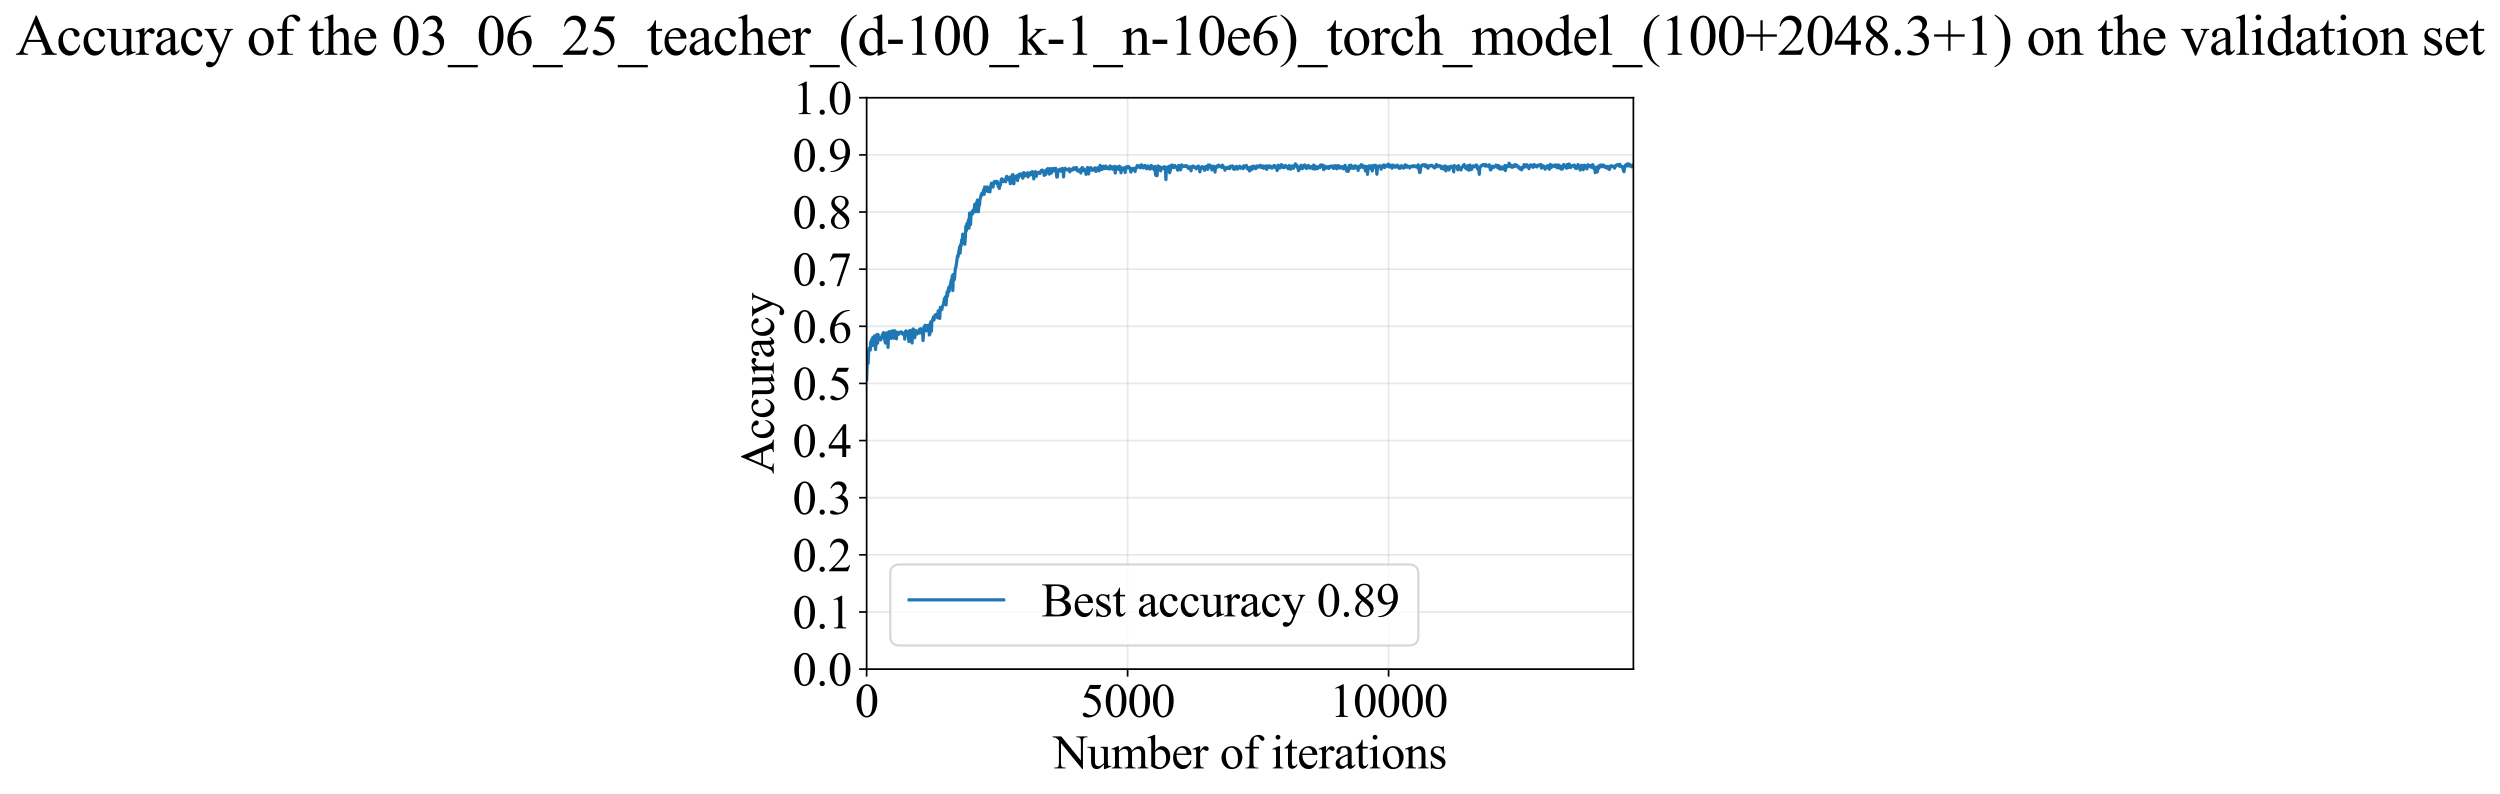 <?xml version="1.0" encoding="utf-8" standalone="no"?>
<!DOCTYPE svg PUBLIC "-//W3C//DTD SVG 1.1//EN"
  "http://www.w3.org/Graphics/SVG/1.1/DTD/svg11.dtd">
<svg xmlns:xlink="http://www.w3.org/1999/xlink" width="1164.392pt" height="369.808pt" viewBox="0 0 1164.392 369.808" xmlns="http://www.w3.org/2000/svg" version="1.1">
 <defs>
  <style type="text/css">*{stroke-linejoin: round; stroke-linecap: butt}</style>
 </defs>
 <g id="figure_1">
  <g id="patch_1">
   <path d="M 0 369.808 
L 1164.392 369.808 
L 1164.392 0 
L 0 0 
z
" style="fill: #ffffff"/>
  </g>
  <g id="axes_1">
   <g id="patch_2">
    <path d="M 403.636 311.644 
L 760.756 311.644 
L 760.756 45.532 
L 403.636 45.532 
z
" style="fill: #ffffff"/>
   </g>
   <g id="matplotlib.axis_1">
    <g id="xtick_1">
     <g id="line2d_1">
      <path d="M 403.636 311.644 
L 403.636 45.532 
" clip-path="url(#pece4556a1a)" style="fill: none; stroke: #b0b0b0; stroke-opacity: 0.3; stroke-width: 0.8; stroke-linecap: square"/>
     </g>
     <g id="line2d_2">
      <defs>
       <path id="m5c26c1964a" d="M 0 0 
L 0 3.5 
" style="stroke: #000000; stroke-width: 0.8"/>
      </defs>
      <g>
       <use xlink:href="#m5c26c1964a" x="403.636" y="311.644" style="stroke: #000000; stroke-width: 0.8"/>
      </g>
     </g>
     <g id="text_1">
      <!-- 0 -->
      <g transform="translate(398.136 333.92) scale(0.22 -0.22)">
       <defs>
        <path id="TimesNewRomanPSMT-30" d="M 231 2094 
Q 231 2819 450 3342 
Q 669 3866 1031 4122 
Q 1313 4325 1613 4325 
Q 2100 4325 2488 3828 
Q 2972 3213 2972 2159 
Q 2972 1422 2759 906 
Q 2547 391 2217 158 
Q 1888 -75 1581 -75 
Q 975 -75 572 641 
Q 231 1244 231 2094 
z
M 844 2016 
Q 844 1141 1059 588 
Q 1238 122 1591 122 
Q 1759 122 1940 273 
Q 2122 425 2216 781 
Q 2359 1319 2359 2297 
Q 2359 3022 2209 3506 
Q 2097 3866 1919 4016 
Q 1791 4119 1609 4119 
Q 1397 4119 1231 3928 
Q 1006 3669 925 3112 
Q 844 2556 844 2016 
z
" transform="scale(0.016)"/>
       </defs>
       <use xlink:href="#TimesNewRomanPSMT-30"/>
      </g>
     </g>
    </g>
    <g id="xtick_2">
     <g id="line2d_3">
      <path d="M 525.188 311.644 
L 525.188 45.532 
" clip-path="url(#pece4556a1a)" style="fill: none; stroke: #b0b0b0; stroke-opacity: 0.3; stroke-width: 0.8; stroke-linecap: square"/>
     </g>
     <g id="line2d_4">
      <g>
       <use xlink:href="#m5c26c1964a" x="525.188" y="311.644" style="stroke: #000000; stroke-width: 0.8"/>
      </g>
     </g>
     <g id="text_2">
      <!-- 5000 -->
      <g transform="translate(503.188 333.92) scale(0.22 -0.22)">
       <defs>
        <path id="TimesNewRomanPSMT-35" d="M 2778 4238 
L 2534 3706 
L 1259 3706 
L 981 3138 
Q 1809 3016 2294 2522 
Q 2709 2097 2709 1522 
Q 2709 1188 2573 903 
Q 2438 619 2231 419 
Q 2025 219 1772 97 
Q 1413 -75 1034 -75 
Q 653 -75 479 54 
Q 306 184 306 341 
Q 306 428 378 495 
Q 450 563 559 563 
Q 641 563 702 538 
Q 763 513 909 409 
Q 1144 247 1384 247 
Q 1750 247 2026 523 
Q 2303 800 2303 1197 
Q 2303 1581 2056 1914 
Q 1809 2247 1375 2428 
Q 1034 2569 447 2591 
L 1259 4238 
L 2778 4238 
z
" transform="scale(0.016)"/>
       </defs>
       <use xlink:href="#TimesNewRomanPSMT-35"/>
       <use xlink:href="#TimesNewRomanPSMT-30" transform="translate(50 0)"/>
       <use xlink:href="#TimesNewRomanPSMT-30" transform="translate(100 0)"/>
       <use xlink:href="#TimesNewRomanPSMT-30" transform="translate(150 0)"/>
      </g>
     </g>
    </g>
    <g id="xtick_3">
     <g id="line2d_5">
      <path d="M 646.74 311.644 
L 646.74 45.532 
" clip-path="url(#pece4556a1a)" style="fill: none; stroke: #b0b0b0; stroke-opacity: 0.3; stroke-width: 0.8; stroke-linecap: square"/>
     </g>
     <g id="line2d_6">
      <g>
       <use xlink:href="#m5c26c1964a" x="646.74" y="311.644" style="stroke: #000000; stroke-width: 0.8"/>
      </g>
     </g>
     <g id="text_3">
      <!-- 10000 -->
      <g transform="translate(619.24 333.92) scale(0.22 -0.22)">
       <defs>
        <path id="TimesNewRomanPSMT-31" d="M 750 3822 
L 1781 4325 
L 1884 4325 
L 1884 747 
Q 1884 391 1914 303 
Q 1944 216 2037 169 
Q 2131 122 2419 116 
L 2419 0 
L 825 0 
L 825 116 
Q 1125 122 1212 167 
Q 1300 213 1334 289 
Q 1369 366 1369 747 
L 1369 3034 
Q 1369 3497 1338 3628 
Q 1316 3728 1258 3775 
Q 1200 3822 1119 3822 
Q 1003 3822 797 3725 
L 750 3822 
z
" transform="scale(0.016)"/>
       </defs>
       <use xlink:href="#TimesNewRomanPSMT-31"/>
       <use xlink:href="#TimesNewRomanPSMT-30" transform="translate(50 0)"/>
       <use xlink:href="#TimesNewRomanPSMT-30" transform="translate(100 0)"/>
       <use xlink:href="#TimesNewRomanPSMT-30" transform="translate(150 0)"/>
       <use xlink:href="#TimesNewRomanPSMT-30" transform="translate(200 0)"/>
      </g>
     </g>
    </g>
    <g id="text_4">
     <!-- Number of iterations -->
     <g transform="translate(490.554 357.902) scale(0.22 -0.22)">
      <defs>
       <path id="TimesNewRomanPSMT-4e" d="M -84 4238 
L 1066 4238 
L 3656 1059 
L 3656 3503 
Q 3656 3894 3569 3991 
Q 3453 4122 3203 4122 
L 3056 4122 
L 3056 4238 
L 4531 4238 
L 4531 4122 
L 4381 4122 
Q 4113 4122 4000 3959 
Q 3931 3859 3931 3503 
L 3931 -69 
L 3819 -69 
L 1025 3344 
L 1025 734 
Q 1025 344 1109 247 
Q 1228 116 1475 116 
L 1625 116 
L 1625 0 
L 150 0 
L 150 116 
L 297 116 
Q 569 116 681 278 
Q 750 378 750 734 
L 750 3681 
Q 566 3897 470 3965 
Q 375 4034 191 4094 
Q 100 4122 -84 4122 
L -84 4238 
z
" transform="scale(0.016)"/>
       <path id="TimesNewRomanPSMT-75" d="M 2709 2863 
L 2709 1128 
Q 2709 631 2732 520 
Q 2756 409 2807 365 
Q 2859 322 2928 322 
Q 3025 322 3147 375 
L 3191 266 
L 2334 -88 
L 2194 -88 
L 2194 519 
Q 1825 119 1631 15 
Q 1438 -88 1222 -88 
Q 981 -88 804 51 
Q 628 191 559 409 
Q 491 628 491 1028 
L 491 2306 
Q 491 2509 447 2587 
Q 403 2666 317 2708 
Q 231 2750 6 2747 
L 6 2863 
L 1009 2863 
L 1009 947 
Q 1009 547 1148 422 
Q 1288 297 1484 297 
Q 1619 297 1789 381 
Q 1959 466 2194 703 
L 2194 2325 
Q 2194 2569 2105 2655 
Q 2016 2741 1734 2747 
L 1734 2863 
L 2709 2863 
z
" transform="scale(0.016)"/>
       <path id="TimesNewRomanPSMT-6d" d="M 1050 2338 
Q 1363 2650 1419 2697 
Q 1559 2816 1721 2881 
Q 1884 2947 2044 2947 
Q 2313 2947 2506 2790 
Q 2700 2634 2766 2338 
Q 3088 2713 3309 2830 
Q 3531 2947 3766 2947 
Q 3994 2947 4170 2830 
Q 4347 2713 4450 2447 
Q 4519 2266 4519 1878 
L 4519 647 
Q 4519 378 4559 278 
Q 4591 209 4675 161 
Q 4759 113 4950 113 
L 4950 0 
L 3538 0 
L 3538 113 
L 3597 113 
Q 3781 113 3884 184 
Q 3956 234 3988 344 
Q 4000 397 4000 647 
L 4000 1878 
Q 4000 2228 3916 2372 
Q 3794 2572 3525 2572 
Q 3359 2572 3192 2489 
Q 3025 2406 2788 2181 
L 2781 2147 
L 2788 2013 
L 2788 647 
Q 2788 353 2820 281 
Q 2853 209 2943 161 
Q 3034 113 3253 113 
L 3253 0 
L 1806 0 
L 1806 113 
Q 2044 113 2133 169 
Q 2222 225 2256 338 
Q 2272 391 2272 647 
L 2272 1878 
Q 2272 2228 2169 2381 
Q 2031 2581 1784 2581 
Q 1616 2581 1450 2491 
Q 1191 2353 1050 2181 
L 1050 647 
Q 1050 366 1089 281 
Q 1128 197 1204 155 
Q 1281 113 1516 113 
L 1516 0 
L 100 0 
L 100 113 
Q 297 113 375 155 
Q 453 197 493 289 
Q 534 381 534 647 
L 534 1741 
Q 534 2213 506 2350 
Q 484 2453 437 2492 
Q 391 2531 309 2531 
Q 222 2531 100 2484 
L 53 2597 
L 916 2947 
L 1050 2947 
L 1050 2338 
z
" transform="scale(0.016)"/>
       <path id="TimesNewRomanPSMT-62" d="M 984 2369 
Q 1400 2947 1881 2947 
Q 2322 2947 2650 2570 
Q 2978 2194 2978 1541 
Q 2978 778 2472 313 
Q 2038 -88 1503 -88 
Q 1253 -88 995 3 
Q 738 94 469 275 
L 469 3241 
Q 469 3728 445 3840 
Q 422 3953 372 3993 
Q 322 4034 247 4034 
Q 159 4034 28 3984 
L -16 4094 
L 844 4444 
L 984 4444 
L 984 2369 
z
M 984 2169 
L 984 456 
Q 1144 300 1314 220 
Q 1484 141 1663 141 
Q 1947 141 2192 453 
Q 2438 766 2438 1363 
Q 2438 1913 2192 2208 
Q 1947 2503 1634 2503 
Q 1469 2503 1303 2419 
Q 1178 2356 984 2169 
z
" transform="scale(0.016)"/>
       <path id="TimesNewRomanPSMT-65" d="M 681 1784 
Q 678 1147 991 784 
Q 1303 422 1725 422 
Q 2006 422 2214 576 
Q 2422 731 2563 1106 
L 2659 1044 
Q 2594 616 2278 264 
Q 1963 -88 1488 -88 
Q 972 -88 605 314 
Q 238 716 238 1394 
Q 238 2128 614 2539 
Q 991 2950 1559 2950 
Q 2041 2950 2350 2633 
Q 2659 2316 2659 1784 
L 681 1784 
z
M 681 1966 
L 2006 1966 
Q 1991 2241 1941 2353 
Q 1863 2528 1708 2628 
Q 1553 2728 1384 2728 
Q 1125 2728 920 2526 
Q 716 2325 681 1966 
z
" transform="scale(0.016)"/>
       <path id="TimesNewRomanPSMT-72" d="M 1038 2947 
L 1038 2303 
Q 1397 2947 1775 2947 
Q 1947 2947 2059 2842 
Q 2172 2738 2172 2600 
Q 2172 2478 2090 2393 
Q 2009 2309 1897 2309 
Q 1788 2309 1652 2417 
Q 1516 2525 1450 2525 
Q 1394 2525 1328 2463 
Q 1188 2334 1038 2041 
L 1038 669 
Q 1038 431 1097 309 
Q 1138 225 1241 169 
Q 1344 113 1538 113 
L 1538 0 
L 72 0 
L 72 113 
Q 291 113 397 181 
Q 475 231 506 341 
Q 522 394 522 644 
L 522 1753 
Q 522 2253 501 2348 
Q 481 2444 426 2487 
Q 372 2531 291 2531 
Q 194 2531 72 2484 
L 41 2597 
L 906 2947 
L 1038 2947 
z
" transform="scale(0.016)"/>
       <path id="TimesNewRomanPSMT-20" transform="scale(0.016)"/>
       <path id="TimesNewRomanPSMT-6f" d="M 1600 2947 
Q 2250 2947 2644 2453 
Q 2978 2031 2978 1484 
Q 2978 1100 2793 706 
Q 2609 313 2286 112 
Q 1963 -88 1566 -88 
Q 919 -88 538 428 
Q 216 863 216 1403 
Q 216 1797 411 2186 
Q 606 2575 925 2761 
Q 1244 2947 1600 2947 
z
M 1503 2744 
Q 1338 2744 1170 2645 
Q 1003 2547 900 2300 
Q 797 2053 797 1666 
Q 797 1041 1045 587 
Q 1294 134 1700 134 
Q 2003 134 2200 384 
Q 2397 634 2397 1244 
Q 2397 2006 2069 2444 
Q 1847 2744 1503 2744 
z
" transform="scale(0.016)"/>
       <path id="TimesNewRomanPSMT-66" d="M 1319 2638 
L 1319 756 
Q 1319 356 1406 250 
Q 1522 113 1716 113 
L 1975 113 
L 1975 0 
L 266 0 
L 266 113 
L 394 113 
Q 519 113 622 175 
Q 725 238 764 344 
Q 803 450 803 756 
L 803 2638 
L 247 2638 
L 247 2863 
L 803 2863 
L 803 3050 
Q 803 3478 940 3775 
Q 1078 4072 1361 4255 
Q 1644 4438 1997 4438 
Q 2325 4438 2600 4225 
Q 2781 4084 2781 3909 
Q 2781 3816 2700 3733 
Q 2619 3650 2525 3650 
Q 2453 3650 2373 3701 
Q 2294 3753 2178 3923 
Q 2063 4094 1966 4153 
Q 1869 4213 1750 4213 
Q 1606 4213 1506 4136 
Q 1406 4059 1362 3898 
Q 1319 3738 1319 3069 
L 1319 2863 
L 2056 2863 
L 2056 2638 
L 1319 2638 
z
" transform="scale(0.016)"/>
       <path id="TimesNewRomanPSMT-69" d="M 928 4444 
Q 1059 4444 1151 4351 
Q 1244 4259 1244 4128 
Q 1244 3997 1151 3903 
Q 1059 3809 928 3809 
Q 797 3809 703 3903 
Q 609 3997 609 4128 
Q 609 4259 701 4351 
Q 794 4444 928 4444 
z
M 1188 2947 
L 1188 647 
Q 1188 378 1227 289 
Q 1266 200 1342 156 
Q 1419 113 1622 113 
L 1622 0 
L 231 0 
L 231 113 
Q 441 113 512 153 
Q 584 194 626 287 
Q 669 381 669 647 
L 669 1750 
Q 669 2216 641 2353 
Q 619 2453 572 2492 
Q 525 2531 444 2531 
Q 356 2531 231 2484 
L 188 2597 
L 1050 2947 
L 1188 2947 
z
" transform="scale(0.016)"/>
       <path id="TimesNewRomanPSMT-74" d="M 1031 3803 
L 1031 2863 
L 1700 2863 
L 1700 2644 
L 1031 2644 
L 1031 788 
Q 1031 509 1111 412 
Q 1191 316 1316 316 
Q 1419 316 1516 380 
Q 1613 444 1666 569 
L 1788 569 
Q 1678 263 1478 108 
Q 1278 -47 1066 -47 
Q 922 -47 784 33 
Q 647 113 581 261 
Q 516 409 516 719 
L 516 2644 
L 63 2644 
L 63 2747 
Q 234 2816 414 2980 
Q 594 3144 734 3369 
Q 806 3488 934 3803 
L 1031 3803 
z
" transform="scale(0.016)"/>
       <path id="TimesNewRomanPSMT-61" d="M 1822 413 
Q 1381 72 1269 19 
Q 1100 -59 909 -59 
Q 613 -59 420 144 
Q 228 347 228 678 
Q 228 888 322 1041 
Q 450 1253 767 1440 
Q 1084 1628 1822 1897 
L 1822 2009 
Q 1822 2438 1686 2597 
Q 1550 2756 1291 2756 
Q 1094 2756 978 2650 
Q 859 2544 859 2406 
L 866 2225 
Q 866 2081 792 2003 
Q 719 1925 600 1925 
Q 484 1925 411 2006 
Q 338 2088 338 2228 
Q 338 2497 613 2722 
Q 888 2947 1384 2947 
Q 1766 2947 2009 2819 
Q 2194 2722 2281 2516 
Q 2338 2381 2338 1966 
L 2338 994 
Q 2338 584 2353 492 
Q 2369 400 2405 369 
Q 2441 338 2488 338 
Q 2538 338 2575 359 
Q 2641 400 2828 588 
L 2828 413 
Q 2478 -56 2159 -56 
Q 2006 -56 1915 50 
Q 1825 156 1822 413 
z
M 1822 616 
L 1822 1706 
Q 1350 1519 1213 1441 
Q 966 1303 859 1153 
Q 753 1003 753 825 
Q 753 600 887 451 
Q 1022 303 1197 303 
Q 1434 303 1822 616 
z
" transform="scale(0.016)"/>
       <path id="TimesNewRomanPSMT-6e" d="M 1034 2341 
Q 1538 2947 1994 2947 
Q 2228 2947 2397 2830 
Q 2566 2713 2666 2444 
Q 2734 2256 2734 1869 
L 2734 647 
Q 2734 375 2778 278 
Q 2813 200 2889 156 
Q 2966 113 3172 113 
L 3172 0 
L 1756 0 
L 1756 113 
L 1816 113 
Q 2016 113 2095 173 
Q 2175 234 2206 353 
Q 2219 400 2219 647 
L 2219 1819 
Q 2219 2209 2117 2386 
Q 2016 2563 1775 2563 
Q 1403 2563 1034 2156 
L 1034 647 
Q 1034 356 1069 288 
Q 1113 197 1189 155 
Q 1266 113 1500 113 
L 1500 0 
L 84 0 
L 84 113 
L 147 113 
Q 366 113 442 223 
Q 519 334 519 647 
L 519 1709 
Q 519 2225 495 2337 
Q 472 2450 423 2490 
Q 375 2531 294 2531 
Q 206 2531 84 2484 
L 38 2597 
L 900 2947 
L 1034 2947 
L 1034 2341 
z
" transform="scale(0.016)"/>
       <path id="TimesNewRomanPSMT-73" d="M 2050 2947 
L 2050 1972 
L 1947 1972 
Q 1828 2431 1642 2597 
Q 1456 2763 1169 2763 
Q 950 2763 815 2647 
Q 681 2531 681 2391 
Q 681 2216 781 2091 
Q 878 1963 1175 1819 
L 1631 1597 
Q 2266 1288 2266 781 
Q 2266 391 1970 151 
Q 1675 -88 1309 -88 
Q 1047 -88 709 6 
Q 606 38 541 38 
Q 469 38 428 -44 
L 325 -44 
L 325 978 
L 428 978 
Q 516 541 762 319 
Q 1009 97 1316 97 
Q 1531 97 1667 223 
Q 1803 350 1803 528 
Q 1803 744 1651 891 
Q 1500 1038 1047 1263 
Q 594 1488 453 1669 
Q 313 1847 313 2119 
Q 313 2472 555 2709 
Q 797 2947 1181 2947 
Q 1350 2947 1591 2875 
Q 1750 2828 1803 2828 
Q 1853 2828 1881 2850 
Q 1909 2872 1947 2947 
L 2050 2947 
z
" transform="scale(0.016)"/>
      </defs>
      <use xlink:href="#TimesNewRomanPSMT-4e"/>
      <use xlink:href="#TimesNewRomanPSMT-75" transform="translate(72.217 0)"/>
      <use xlink:href="#TimesNewRomanPSMT-6d" transform="translate(122.217 0)"/>
      <use xlink:href="#TimesNewRomanPSMT-62" transform="translate(200 0)"/>
      <use xlink:href="#TimesNewRomanPSMT-65" transform="translate(250 0)"/>
      <use xlink:href="#TimesNewRomanPSMT-72" transform="translate(294.385 0)"/>
      <use xlink:href="#TimesNewRomanPSMT-20" transform="translate(327.686 0)"/>
      <use xlink:href="#TimesNewRomanPSMT-6f" transform="translate(352.686 0)"/>
      <use xlink:href="#TimesNewRomanPSMT-66" transform="translate(402.686 0)"/>
      <use xlink:href="#TimesNewRomanPSMT-20" transform="translate(435.986 0)"/>
      <use xlink:href="#TimesNewRomanPSMT-69" transform="translate(460.986 0)"/>
      <use xlink:href="#TimesNewRomanPSMT-74" transform="translate(488.77 0)"/>
      <use xlink:href="#TimesNewRomanPSMT-65" transform="translate(516.553 0)"/>
      <use xlink:href="#TimesNewRomanPSMT-72" transform="translate(560.938 0)"/>
      <use xlink:href="#TimesNewRomanPSMT-61" transform="translate(594.238 0)"/>
      <use xlink:href="#TimesNewRomanPSMT-74" transform="translate(638.623 0)"/>
      <use xlink:href="#TimesNewRomanPSMT-69" transform="translate(666.406 0)"/>
      <use xlink:href="#TimesNewRomanPSMT-6f" transform="translate(694.189 0)"/>
      <use xlink:href="#TimesNewRomanPSMT-6e" transform="translate(744.189 0)"/>
      <use xlink:href="#TimesNewRomanPSMT-73" transform="translate(794.189 0)"/>
     </g>
    </g>
   </g>
   <g id="matplotlib.axis_2">
    <g id="ytick_1">
     <g id="line2d_7">
      <path d="M 403.636 311.644 
L 760.756 311.644 
" clip-path="url(#pece4556a1a)" style="fill: none; stroke: #b0b0b0; stroke-opacity: 0.3; stroke-width: 0.8; stroke-linecap: square"/>
     </g>
     <g id="line2d_8">
      <defs>
       <path id="m0ae0009216" d="M 0 0 
L -3.5 0 
" style="stroke: #000000; stroke-width: 0.8"/>
      </defs>
      <g>
       <use xlink:href="#m0ae0009216" x="403.636" y="311.644" style="stroke: #000000; stroke-width: 0.8"/>
      </g>
     </g>
     <g id="text_5">
      <!-- 0.0 -->
      <g transform="translate(369.136 319.282) scale(0.22 -0.22)">
       <defs>
        <path id="TimesNewRomanPSMT-2e" d="M 800 606 
Q 947 606 1047 504 
Q 1147 403 1147 259 
Q 1147 116 1045 14 
Q 944 -88 800 -88 
Q 656 -88 554 14 
Q 453 116 453 259 
Q 453 406 554 506 
Q 656 606 800 606 
z
" transform="scale(0.016)"/>
       </defs>
       <use xlink:href="#TimesNewRomanPSMT-30"/>
       <use xlink:href="#TimesNewRomanPSMT-2e" transform="translate(50 0)"/>
       <use xlink:href="#TimesNewRomanPSMT-30" transform="translate(75 0)"/>
      </g>
     </g>
    </g>
    <g id="ytick_2">
     <g id="line2d_9">
      <path d="M 403.636 285.032 
L 760.756 285.032 
" clip-path="url(#pece4556a1a)" style="fill: none; stroke: #b0b0b0; stroke-opacity: 0.3; stroke-width: 0.8; stroke-linecap: square"/>
     </g>
     <g id="line2d_10">
      <g>
       <use xlink:href="#m0ae0009216" x="403.636" y="285.032" style="stroke: #000000; stroke-width: 0.8"/>
      </g>
     </g>
     <g id="text_6">
      <!-- 0.1 -->
      <g transform="translate(369.136 292.67) scale(0.22 -0.22)">
       <use xlink:href="#TimesNewRomanPSMT-30"/>
       <use xlink:href="#TimesNewRomanPSMT-2e" transform="translate(50 0)"/>
       <use xlink:href="#TimesNewRomanPSMT-31" transform="translate(75 0)"/>
      </g>
     </g>
    </g>
    <g id="ytick_3">
     <g id="line2d_11">
      <path d="M 403.636 258.421 
L 760.756 258.421 
" clip-path="url(#pece4556a1a)" style="fill: none; stroke: #b0b0b0; stroke-opacity: 0.3; stroke-width: 0.8; stroke-linecap: square"/>
     </g>
     <g id="line2d_12">
      <g>
       <use xlink:href="#m0ae0009216" x="403.636" y="258.421" style="stroke: #000000; stroke-width: 0.8"/>
      </g>
     </g>
     <g id="text_7">
      <!-- 0.2 -->
      <g transform="translate(369.136 266.059) scale(0.22 -0.22)">
       <defs>
        <path id="TimesNewRomanPSMT-32" d="M 2934 816 
L 2638 0 
L 138 0 
L 138 116 
Q 1241 1122 1691 1759 
Q 2141 2397 2141 2925 
Q 2141 3328 1894 3587 
Q 1647 3847 1303 3847 
Q 991 3847 742 3664 
Q 494 3481 375 3128 
L 259 3128 
Q 338 3706 661 4015 
Q 984 4325 1469 4325 
Q 1984 4325 2329 3994 
Q 2675 3663 2675 3213 
Q 2675 2891 2525 2569 
Q 2294 2063 1775 1497 
Q 997 647 803 472 
L 1909 472 
Q 2247 472 2383 497 
Q 2519 522 2628 598 
Q 2738 675 2819 816 
L 2934 816 
z
" transform="scale(0.016)"/>
       </defs>
       <use xlink:href="#TimesNewRomanPSMT-30"/>
       <use xlink:href="#TimesNewRomanPSMT-2e" transform="translate(50 0)"/>
       <use xlink:href="#TimesNewRomanPSMT-32" transform="translate(75 0)"/>
      </g>
     </g>
    </g>
    <g id="ytick_4">
     <g id="line2d_13">
      <path d="M 403.636 231.81 
L 760.756 231.81 
" clip-path="url(#pece4556a1a)" style="fill: none; stroke: #b0b0b0; stroke-opacity: 0.3; stroke-width: 0.8; stroke-linecap: square"/>
     </g>
     <g id="line2d_14">
      <g>
       <use xlink:href="#m0ae0009216" x="403.636" y="231.81" style="stroke: #000000; stroke-width: 0.8"/>
      </g>
     </g>
     <g id="text_8">
      <!-- 0.3 -->
      <g transform="translate(369.136 239.448) scale(0.22 -0.22)">
       <defs>
        <path id="TimesNewRomanPSMT-33" d="M 325 3431 
Q 506 3859 782 4092 
Q 1059 4325 1472 4325 
Q 1981 4325 2253 3994 
Q 2459 3747 2459 3466 
Q 2459 3003 1878 2509 
Q 2269 2356 2469 2072 
Q 2669 1788 2669 1403 
Q 2669 853 2319 450 
Q 1863 -75 997 -75 
Q 569 -75 414 31 
Q 259 138 259 259 
Q 259 350 332 419 
Q 406 488 509 488 
Q 588 488 669 463 
Q 722 447 909 348 
Q 1097 250 1169 231 
Q 1284 197 1416 197 
Q 1734 197 1970 444 
Q 2206 691 2206 1028 
Q 2206 1275 2097 1509 
Q 2016 1684 1919 1775 
Q 1784 1900 1550 2001 
Q 1316 2103 1072 2103 
L 972 2103 
L 972 2197 
Q 1219 2228 1467 2375 
Q 1716 2522 1828 2728 
Q 1941 2934 1941 3181 
Q 1941 3503 1739 3701 
Q 1538 3900 1238 3900 
Q 753 3900 428 3381 
L 325 3431 
z
" transform="scale(0.016)"/>
       </defs>
       <use xlink:href="#TimesNewRomanPSMT-30"/>
       <use xlink:href="#TimesNewRomanPSMT-2e" transform="translate(50 0)"/>
       <use xlink:href="#TimesNewRomanPSMT-33" transform="translate(75 0)"/>
      </g>
     </g>
    </g>
    <g id="ytick_5">
     <g id="line2d_15">
      <path d="M 403.636 205.199 
L 760.756 205.199 
" clip-path="url(#pece4556a1a)" style="fill: none; stroke: #b0b0b0; stroke-opacity: 0.3; stroke-width: 0.8; stroke-linecap: square"/>
     </g>
     <g id="line2d_16">
      <g>
       <use xlink:href="#m0ae0009216" x="403.636" y="205.199" style="stroke: #000000; stroke-width: 0.8"/>
      </g>
     </g>
     <g id="text_9">
      <!-- 0.4 -->
      <g transform="translate(369.136 212.837) scale(0.22 -0.22)">
       <defs>
        <path id="TimesNewRomanPSMT-34" d="M 2978 1563 
L 2978 1119 
L 2409 1119 
L 2409 0 
L 1894 0 
L 1894 1119 
L 100 1119 
L 100 1519 
L 2066 4325 
L 2409 4325 
L 2409 1563 
L 2978 1563 
z
M 1894 1563 
L 1894 3666 
L 406 1563 
L 1894 1563 
z
" transform="scale(0.016)"/>
       </defs>
       <use xlink:href="#TimesNewRomanPSMT-30"/>
       <use xlink:href="#TimesNewRomanPSMT-2e" transform="translate(50 0)"/>
       <use xlink:href="#TimesNewRomanPSMT-34" transform="translate(75 0)"/>
      </g>
     </g>
    </g>
    <g id="ytick_6">
     <g id="line2d_17">
      <path d="M 403.636 178.588 
L 760.756 178.588 
" clip-path="url(#pece4556a1a)" style="fill: none; stroke: #b0b0b0; stroke-opacity: 0.3; stroke-width: 0.8; stroke-linecap: square"/>
     </g>
     <g id="line2d_18">
      <g>
       <use xlink:href="#m0ae0009216" x="403.636" y="178.588" style="stroke: #000000; stroke-width: 0.8"/>
      </g>
     </g>
     <g id="text_10">
      <!-- 0.5 -->
      <g transform="translate(369.136 186.226) scale(0.22 -0.22)">
       <use xlink:href="#TimesNewRomanPSMT-30"/>
       <use xlink:href="#TimesNewRomanPSMT-2e" transform="translate(50 0)"/>
       <use xlink:href="#TimesNewRomanPSMT-35" transform="translate(75 0)"/>
      </g>
     </g>
    </g>
    <g id="ytick_7">
     <g id="line2d_19">
      <path d="M 403.636 151.976 
L 760.756 151.976 
" clip-path="url(#pece4556a1a)" style="fill: none; stroke: #b0b0b0; stroke-opacity: 0.3; stroke-width: 0.8; stroke-linecap: square"/>
     </g>
     <g id="line2d_20">
      <g>
       <use xlink:href="#m0ae0009216" x="403.636" y="151.976" style="stroke: #000000; stroke-width: 0.8"/>
      </g>
     </g>
     <g id="text_11">
      <!-- 0.6 -->
      <g transform="translate(369.136 159.614) scale(0.22 -0.22)">
       <defs>
        <path id="TimesNewRomanPSMT-36" d="M 2869 4325 
L 2869 4209 
Q 2456 4169 2195 4045 
Q 1934 3922 1679 3669 
Q 1425 3416 1258 3105 
Q 1091 2794 978 2366 
Q 1428 2675 1881 2675 
Q 2316 2675 2634 2325 
Q 2953 1975 2953 1425 
Q 2953 894 2631 456 
Q 2244 -75 1606 -75 
Q 1172 -75 869 213 
Q 275 772 275 1663 
Q 275 2231 503 2743 
Q 731 3256 1154 3653 
Q 1578 4050 1965 4187 
Q 2353 4325 2688 4325 
L 2869 4325 
z
M 925 2138 
Q 869 1716 869 1456 
Q 869 1156 980 804 
Q 1091 453 1309 247 
Q 1469 100 1697 100 
Q 1969 100 2183 356 
Q 2397 613 2397 1088 
Q 2397 1622 2184 2012 
Q 1972 2403 1581 2403 
Q 1463 2403 1327 2353 
Q 1191 2303 925 2138 
z
" transform="scale(0.016)"/>
       </defs>
       <use xlink:href="#TimesNewRomanPSMT-30"/>
       <use xlink:href="#TimesNewRomanPSMT-2e" transform="translate(50 0)"/>
       <use xlink:href="#TimesNewRomanPSMT-36" transform="translate(75 0)"/>
      </g>
     </g>
    </g>
    <g id="ytick_8">
     <g id="line2d_21">
      <path d="M 403.636 125.365 
L 760.756 125.365 
" clip-path="url(#pece4556a1a)" style="fill: none; stroke: #b0b0b0; stroke-opacity: 0.3; stroke-width: 0.8; stroke-linecap: square"/>
     </g>
     <g id="line2d_22">
      <g>
       <use xlink:href="#m0ae0009216" x="403.636" y="125.365" style="stroke: #000000; stroke-width: 0.8"/>
      </g>
     </g>
     <g id="text_12">
      <!-- 0.7 -->
      <g transform="translate(369.136 133.003) scale(0.22 -0.22)">
       <defs>
        <path id="TimesNewRomanPSMT-37" d="M 644 4238 
L 2916 4238 
L 2916 4119 
L 1503 -88 
L 1153 -88 
L 2419 3728 
L 1253 3728 
Q 900 3728 750 3644 
Q 488 3500 328 3200 
L 238 3234 
L 644 4238 
z
" transform="scale(0.016)"/>
       </defs>
       <use xlink:href="#TimesNewRomanPSMT-30"/>
       <use xlink:href="#TimesNewRomanPSMT-2e" transform="translate(50 0)"/>
       <use xlink:href="#TimesNewRomanPSMT-37" transform="translate(75 0)"/>
      </g>
     </g>
    </g>
    <g id="ytick_9">
     <g id="line2d_23">
      <path d="M 403.636 98.754 
L 760.756 98.754 
" clip-path="url(#pece4556a1a)" style="fill: none; stroke: #b0b0b0; stroke-opacity: 0.3; stroke-width: 0.8; stroke-linecap: square"/>
     </g>
     <g id="line2d_24">
      <g>
       <use xlink:href="#m0ae0009216" x="403.636" y="98.754" style="stroke: #000000; stroke-width: 0.8"/>
      </g>
     </g>
     <g id="text_13">
      <!-- 0.8 -->
      <g transform="translate(369.136 106.392) scale(0.22 -0.22)">
       <defs>
        <path id="TimesNewRomanPSMT-38" d="M 1228 2134 
Q 725 2547 579 2797 
Q 434 3047 434 3316 
Q 434 3728 753 4026 
Q 1072 4325 1600 4325 
Q 2113 4325 2425 4047 
Q 2738 3769 2738 3413 
Q 2738 3175 2569 2928 
Q 2400 2681 1866 2347 
Q 2416 1922 2594 1678 
Q 2831 1359 2831 1006 
Q 2831 559 2490 242 
Q 2150 -75 1597 -75 
Q 994 -75 656 303 
Q 388 606 388 966 
Q 388 1247 577 1523 
Q 766 1800 1228 2134 
z
M 1719 2469 
Q 2094 2806 2194 3001 
Q 2294 3197 2294 3444 
Q 2294 3772 2109 3958 
Q 1925 4144 1606 4144 
Q 1288 4144 1088 3959 
Q 888 3775 888 3528 
Q 888 3366 970 3203 
Q 1053 3041 1206 2894 
L 1719 2469 
z
M 1375 2016 
Q 1116 1797 991 1539 
Q 866 1281 866 981 
Q 866 578 1086 336 
Q 1306 94 1647 94 
Q 1984 94 2187 284 
Q 2391 475 2391 747 
Q 2391 972 2272 1150 
Q 2050 1481 1375 2016 
z
" transform="scale(0.016)"/>
       </defs>
       <use xlink:href="#TimesNewRomanPSMT-30"/>
       <use xlink:href="#TimesNewRomanPSMT-2e" transform="translate(50 0)"/>
       <use xlink:href="#TimesNewRomanPSMT-38" transform="translate(75 0)"/>
      </g>
     </g>
    </g>
    <g id="ytick_10">
     <g id="line2d_25">
      <path d="M 403.636 72.143 
L 760.756 72.143 
" clip-path="url(#pece4556a1a)" style="fill: none; stroke: #b0b0b0; stroke-opacity: 0.3; stroke-width: 0.8; stroke-linecap: square"/>
     </g>
     <g id="line2d_26">
      <g>
       <use xlink:href="#m0ae0009216" x="403.636" y="72.143" style="stroke: #000000; stroke-width: 0.8"/>
      </g>
     </g>
     <g id="text_14">
      <!-- 0.9 -->
      <g transform="translate(369.136 79.781) scale(0.22 -0.22)">
       <defs>
        <path id="TimesNewRomanPSMT-39" d="M 338 -88 
L 338 28 
Q 744 34 1094 217 
Q 1444 400 1770 856 
Q 2097 1313 2225 1859 
Q 1734 1544 1338 1544 
Q 891 1544 572 1889 
Q 253 2234 253 2806 
Q 253 3363 572 3797 
Q 956 4325 1575 4325 
Q 2097 4325 2469 3894 
Q 2925 3359 2925 2575 
Q 2925 1869 2578 1258 
Q 2231 647 1613 244 
Q 1109 -88 516 -88 
L 338 -88 
z
M 2275 2091 
Q 2331 2497 2331 2741 
Q 2331 3044 2228 3395 
Q 2125 3747 1936 3934 
Q 1747 4122 1506 4122 
Q 1228 4122 1018 3872 
Q 809 3622 809 3128 
Q 809 2469 1088 2097 
Q 1291 1828 1588 1828 
Q 1731 1828 1928 1897 
Q 2125 1966 2275 2091 
z
" transform="scale(0.016)"/>
       </defs>
       <use xlink:href="#TimesNewRomanPSMT-30"/>
       <use xlink:href="#TimesNewRomanPSMT-2e" transform="translate(50 0)"/>
       <use xlink:href="#TimesNewRomanPSMT-39" transform="translate(75 0)"/>
      </g>
     </g>
    </g>
    <g id="ytick_11">
     <g id="line2d_27">
      <path d="M 403.636 45.532 
L 760.756 45.532 
" clip-path="url(#pece4556a1a)" style="fill: none; stroke: #b0b0b0; stroke-opacity: 0.3; stroke-width: 0.8; stroke-linecap: square"/>
     </g>
     <g id="line2d_28">
      <g>
       <use xlink:href="#m0ae0009216" x="403.636" y="45.532" style="stroke: #000000; stroke-width: 0.8"/>
      </g>
     </g>
     <g id="text_15">
      <!-- 1.0 -->
      <g transform="translate(369.136 53.17) scale(0.22 -0.22)">
       <use xlink:href="#TimesNewRomanPSMT-31"/>
       <use xlink:href="#TimesNewRomanPSMT-2e" transform="translate(50 0)"/>
       <use xlink:href="#TimesNewRomanPSMT-30" transform="translate(75 0)"/>
      </g>
     </g>
    </g>
    <g id="text_16">
     <!-- Accuracy -->
     <g transform="translate(360.389 220.726) rotate(-90) scale(0.22 -0.22)">
      <defs>
       <path id="TimesNewRomanPSMT-41" d="M 2928 1419 
L 1288 1419 
L 1000 750 
Q 894 503 894 381 
Q 894 284 986 211 
Q 1078 138 1384 116 
L 1384 0 
L 50 0 
L 50 116 
Q 316 163 394 238 
Q 553 388 747 847 
L 2238 4334 
L 2347 4334 
L 3822 809 
Q 4000 384 4145 257 
Q 4291 131 4550 116 
L 4550 0 
L 2878 0 
L 2878 116 
Q 3131 128 3220 200 
Q 3309 272 3309 375 
Q 3309 513 3184 809 
L 2928 1419 
z
M 2841 1650 
L 2122 3363 
L 1384 1650 
L 2841 1650 
z
" transform="scale(0.016)"/>
       <path id="TimesNewRomanPSMT-63" d="M 2631 1088 
Q 2516 522 2178 217 
Q 1841 -88 1431 -88 
Q 944 -88 581 321 
Q 219 731 219 1428 
Q 219 2103 620 2525 
Q 1022 2947 1584 2947 
Q 2006 2947 2278 2723 
Q 2550 2500 2550 2259 
Q 2550 2141 2473 2067 
Q 2397 1994 2259 1994 
Q 2075 1994 1981 2113 
Q 1928 2178 1911 2362 
Q 1894 2547 1784 2644 
Q 1675 2738 1481 2738 
Q 1169 2738 978 2506 
Q 725 2200 725 1697 
Q 725 1184 976 792 
Q 1228 400 1656 400 
Q 1963 400 2206 609 
Q 2378 753 2541 1131 
L 2631 1088 
z
" transform="scale(0.016)"/>
       <path id="TimesNewRomanPSMT-79" d="M 38 2863 
L 1372 2863 
L 1372 2747 
L 1306 2747 
Q 1166 2747 1095 2686 
Q 1025 2625 1025 2534 
Q 1025 2413 1128 2197 
L 1825 753 
L 2466 2334 
Q 2519 2463 2519 2588 
Q 2519 2644 2497 2672 
Q 2472 2706 2419 2726 
Q 2366 2747 2231 2747 
L 2231 2863 
L 3163 2863 
L 3163 2747 
Q 3047 2734 2984 2696 
Q 2922 2659 2847 2556 
Q 2819 2513 2741 2316 
L 1575 -541 
Q 1406 -956 1132 -1168 
Q 859 -1381 606 -1381 
Q 422 -1381 303 -1275 
Q 184 -1169 184 -1031 
Q 184 -900 270 -820 
Q 356 -741 506 -741 
Q 609 -741 788 -809 
Q 913 -856 944 -856 
Q 1038 -856 1148 -759 
Q 1259 -663 1372 -384 
L 1575 113 
L 547 2272 
Q 500 2369 397 2513 
Q 319 2622 269 2659 
Q 197 2709 38 2747 
L 38 2863 
z
" transform="scale(0.016)"/>
      </defs>
      <use xlink:href="#TimesNewRomanPSMT-41"/>
      <use xlink:href="#TimesNewRomanPSMT-63" transform="translate(72.217 0)"/>
      <use xlink:href="#TimesNewRomanPSMT-63" transform="translate(116.602 0)"/>
      <use xlink:href="#TimesNewRomanPSMT-75" transform="translate(160.986 0)"/>
      <use xlink:href="#TimesNewRomanPSMT-72" transform="translate(210.986 0)"/>
      <use xlink:href="#TimesNewRomanPSMT-61" transform="translate(244.287 0)"/>
      <use xlink:href="#TimesNewRomanPSMT-63" transform="translate(288.672 0)"/>
      <use xlink:href="#TimesNewRomanPSMT-79" transform="translate(333.057 0)"/>
     </g>
    </g>
   </g>
   <g id="line2d_29">
    <path d="M 403.636 176.844 
L 403.879 169.625 
L 404.123 166.128 
L 404.366 169.226 
L 404.609 163.063 
L 404.852 162.155 
L 405.096 162.038 
L 405.339 163.065 
L 405.582 159.191 
L 405.826 159.712 
L 406.069 157.985 
L 406.312 160.931 
L 406.555 157.165 
L 406.799 157.381 
L 407.042 157.235 
L 407.285 156.442 
L 407.528 158.485 
L 407.772 162.78 
L 408.015 160.122 
L 408.258 156.109 
L 408.502 155.763 
L 408.745 159.821 
L 408.988 155.84 
L 409.231 157.599 
L 409.475 157.091 
L 409.718 158.246 
L 409.961 157.498 
L 410.204 158.31 
L 410.448 157.224 
L 410.691 157.075 
L 410.934 155.856 
L 411.177 156.676 
L 411.421 154.954 
L 411.664 157.53 
L 411.907 155.111 
L 412.151 158.871 
L 412.394 159.795 
L 412.637 155.194 
L 412.88 155.526 
L 413.124 155.015 
L 413.367 156.721 
L 413.61 161.791 
L 413.853 155.098 
L 414.097 154.459 
L 414.34 154.866 
L 414.827 154.491 
L 415.07 157.65 
L 415.313 154.395 
L 415.556 155.792 
L 415.8 154.044 
L 416.043 156.875 
L 416.286 157.495 
L 416.529 154.755 
L 416.773 154.073 
L 417.016 155.037 
L 417.259 155.337 
L 417.503 157.823 
L 417.746 154.717 
L 418.232 154.864 
L 418.476 155.766 
L 418.719 154.898 
L 418.962 155.356 
L 419.449 154.576 
L 419.692 155.031 
L 419.935 154.656 
L 420.422 155.635 
L 420.665 155.268 
L 421.152 155.063 
L 421.395 157.945 
L 421.638 155.114 
L 421.881 154.121 
L 422.125 154.387 
L 422.368 155.114 
L 422.611 154.448 
L 422.854 156.386 
L 423.098 156.532 
L 423.341 159.068 
L 423.584 154.079 
L 423.828 153.879 
L 424.071 154.904 
L 424.314 154.079 
L 424.557 154.041 
L 424.801 159.747 
L 425.044 153.791 
L 425.287 153.203 
L 425.53 153.53 
L 425.774 154.475 
L 426.017 157.307 
L 426.26 156.019 
L 426.503 153.916 
L 426.747 155.428 
L 426.99 154.31 
L 427.233 155.508 
L 427.477 154.456 
L 427.72 154.584 
L 427.963 154.185 
L 428.206 153.448 
L 428.45 155.106 
L 428.693 153.094 
L 428.936 154.092 
L 429.423 153.254 
L 429.666 154.959 
L 429.909 158.608 
L 430.396 152.218 
L 430.639 153.166 
L 430.882 151.476 
L 431.126 152.405 
L 431.369 154.105 
L 431.612 153.549 
L 431.855 151.649 
L 432.099 151.846 
L 432.342 151.524 
L 432.585 152.336 
L 432.828 156.037 
L 433.072 155.691 
L 433.315 150.654 
L 433.558 149.85 
L 433.802 154.268 
L 434.045 149.611 
L 434.288 149.251 
L 434.775 147.633 
L 435.018 149.062 
L 435.261 147.338 
L 435.504 146.822 
L 435.748 147.112 
L 435.991 146.446 
L 436.234 146.556 
L 436.478 146.407 
L 436.721 148.022 
L 436.964 144.786 
L 437.207 146.002 
L 437.451 145.002 
L 437.694 148.299 
L 437.937 143.179 
L 438.18 143.24 
L 438.424 143.458 
L 438.667 144.227 
L 438.91 142.753 
L 439.397 141.843 
L 439.883 139.025 
L 440.127 138.873 
L 440.37 138.202 
L 440.613 141.984 
L 441.1 136.007 
L 441.343 137.819 
L 441.586 135.249 
L 441.829 133.953 
L 442.073 135.757 
L 442.316 133.266 
L 442.559 133.359 
L 443.046 130.549 
L 443.289 131.041 
L 443.532 128.396 
L 443.776 135.304 
L 444.019 127.891 
L 444.262 130.485 
L 444.505 130.15 
L 444.992 124.74 
L 445.235 124.484 
L 445.965 119.154 
L 446.208 119.614 
L 446.938 115.019 
L 447.181 117.893 
L 447.425 113.93 
L 447.668 114.497 
L 447.911 111.714 
L 448.154 113.159 
L 448.398 109.052 
L 448.641 109.779 
L 448.884 109.712 
L 449.128 109.768 
L 449.371 113.781 
L 449.614 110.375 
L 449.857 105.361 
L 450.101 107.442 
L 450.344 104.161 
L 450.587 105.431 
L 451.074 102.394 
L 451.317 106.29 
L 451.56 99.291 
L 451.804 102.815 
L 452.047 104.574 
L 452.29 99.47 
L 452.533 99.488 
L 452.777 98.467 
L 453.02 99.64 
L 453.263 97.876 
L 453.75 98.091 
L 453.993 95.156 
L 454.236 96.25 
L 454.48 98.61 
L 454.723 94.499 
L 454.966 95.656 
L 455.209 93.174 
L 455.453 94.517 
L 455.696 98.618 
L 455.939 95.223 
L 456.182 95.675 
L 456.426 93.006 
L 456.912 91.178 
L 457.155 90.174 
L 457.399 90.816 
L 457.885 89.613 
L 458.129 88.397 
L 458.372 90.531 
L 458.615 87.093 
L 458.858 88.543 
L 459.102 88.841 
L 459.588 87.09 
L 459.831 87.064 
L 460.075 89.161 
L 460.318 89.147 
L 460.561 87.567 
L 461.048 89.379 
L 461.291 87.383 
L 461.778 85.307 
L 462.021 85.587 
L 462.264 85.347 
L 462.507 87.143 
L 462.751 85.278 
L 463.237 84.501 
L 463.48 84.477 
L 463.724 85.243 
L 464.21 84.488 
L 464.454 84.565 
L 464.94 86.933 
L 465.183 85.443 
L 465.427 87.761 
L 465.67 85.914 
L 465.913 86.252 
L 466.4 83.474 
L 466.643 83.264 
L 466.886 84.299 
L 467.13 83.684 
L 467.373 84.586 
L 467.616 84.07 
L 467.859 84.126 
L 468.103 83.844 
L 468.346 84.658 
L 468.589 82.875 
L 468.832 82.13 
L 469.319 83.575 
L 469.562 83.727 
L 469.805 83.12 
L 470.049 83.939 
L 470.292 82.452 
L 470.535 85.549 
L 470.779 84.195 
L 471.022 83.889 
L 471.265 85.246 
L 471.508 81.427 
L 471.752 81.297 
L 472.238 85.56 
L 472.481 82.484 
L 472.725 83.16 
L 472.968 82.17 
L 473.455 81.986 
L 473.698 81.819 
L 473.941 84.099 
L 474.184 81.8 
L 474.428 82.545 
L 474.671 81.148 
L 474.914 81.262 
L 475.157 81.869 
L 475.401 81.002 
L 475.644 81.02 
L 476.131 82.436 
L 476.374 83 
L 476.617 80.719 
L 476.86 80.376 
L 477.104 82.047 
L 477.347 81.403 
L 477.59 81.805 
L 477.833 80.89 
L 478.077 80.916 
L 478.32 81.097 
L 478.563 80.451 
L 478.806 82.393 
L 479.78 80.451 
L 480.023 81.353 
L 480.266 80.547 
L 480.509 81.073 
L 480.753 79.887 
L 480.996 81.646 
L 481.239 80.778 
L 481.482 83.317 
L 481.726 80.57 
L 481.969 81.353 
L 482.212 79.934 
L 482.699 82.09 
L 482.942 80.411 
L 483.185 80.916 
L 483.429 80.413 
L 483.915 80.166 
L 484.158 80.222 
L 484.402 80.775 
L 484.645 79.948 
L 484.888 79.857 
L 485.131 79.259 
L 485.375 79.213 
L 485.618 79.716 
L 485.861 79.522 
L 486.105 80.203 
L 486.348 81.662 
L 486.591 81.385 
L 486.834 79.849 
L 487.078 81.252 
L 487.321 79.091 
L 487.564 80.318 
L 488.051 78.516 
L 488.294 79.69 
L 488.537 79.176 
L 488.781 81.1 
L 489.024 80.179 
L 489.267 78.519 
L 489.754 80.531 
L 490.24 78.543 
L 490.727 79.453 
L 490.97 78.45 
L 491.213 79.589 
L 491.457 79.525 
L 491.7 78.412 
L 491.943 79.581 
L 492.186 82.46 
L 492.43 82.457 
L 492.673 80.36 
L 493.159 79.067 
L 493.403 79.357 
L 493.646 78.798 
L 493.889 79.716 
L 494.132 79.4 
L 494.376 79.658 
L 494.619 78.481 
L 495.106 78.633 
L 495.349 82.423 
L 495.592 79.32 
L 495.835 78.436 
L 496.079 78.415 
L 496.565 79.12 
L 496.808 78.817 
L 497.052 78.846 
L 497.295 79.064 
L 497.538 78.979 
L 497.782 79.288 
L 498.025 78.577 
L 498.268 80.017 
L 498.511 79.314 
L 498.998 78.873 
L 499.241 79.232 
L 499.484 79.062 
L 499.728 79.112 
L 499.971 78.189 
L 500.701 78.905 
L 500.944 78.096 
L 501.187 78.511 
L 501.431 78.096 
L 501.917 79.655 
L 502.16 79.503 
L 502.404 79.722 
L 502.647 79.224 
L 502.89 79.354 
L 503.133 78.987 
L 503.377 80.576 
L 503.62 78.604 
L 504.107 78.013 
L 504.35 79.458 
L 504.593 78.553 
L 504.836 78.827 
L 505.323 79.759 
L 505.566 79.136 
L 505.809 81.198 
L 506.539 77.981 
L 506.783 78.247 
L 507.026 81.002 
L 507.269 78.415 
L 507.512 79.221 
L 507.756 79.298 
L 507.999 78.064 
L 508.729 79.285 
L 508.972 79 
L 509.215 79.288 
L 509.458 78.556 
L 509.702 78.934 
L 509.945 78.165 
L 510.188 78.577 
L 510.432 79.847 
L 510.675 78.811 
L 510.918 78.923 
L 511.161 78.181 
L 511.891 79.581 
L 512.134 78.553 
L 512.378 77.007 
L 512.621 78.178 
L 512.864 77.917 
L 513.108 78.929 
L 513.351 78.897 
L 513.594 77.502 
L 513.837 77.574 
L 514.081 77.438 
L 514.567 78.527 
L 514.81 78.231 
L 515.054 77.327 
L 515.297 78.444 
L 515.54 78.074 
L 515.783 77.939 
L 516.027 78.5 
L 516.27 78.074 
L 516.513 78.737 
L 516.757 78.183 
L 517 77.252 
L 517.243 77.633 
L 517.486 78.577 
L 517.973 77.699 
L 518.216 78.806 
L 518.459 78.785 
L 519.189 77.462 
L 519.433 80.6 
L 519.676 78.356 
L 519.919 77.755 
L 520.162 78.705 
L 520.406 77.787 
L 520.649 78.306 
L 520.892 78.404 
L 521.135 78.95 
L 521.379 77.38 
L 521.622 78.559 
L 521.865 77.971 
L 522.108 80.469 
L 522.352 78.194 
L 522.595 79.227 
L 522.838 78.556 
L 523.082 78.559 
L 523.325 78.21 
L 523.568 78.543 
L 523.811 78.601 
L 524.055 80.35 
L 524.298 77.925 
L 524.541 77.917 
L 524.784 77.635 
L 525.028 78.231 
L 525.271 77.59 
L 525.514 77.542 
L 526.001 77.933 
L 526.244 78.662 
L 526.487 78.971 
L 526.731 80.145 
L 526.974 78.484 
L 527.217 78.458 
L 527.46 79.197 
L 527.704 78.513 
L 527.947 78.527 
L 528.19 78.356 
L 528.434 78.801 
L 528.677 79.86 
L 528.92 78.309 
L 529.163 78.183 
L 529.407 78.234 
L 529.65 77.092 
L 529.893 77.18 
L 530.136 77.662 
L 530.38 77.492 
L 530.623 77.867 
L 530.866 77.22 
L 531.109 78.125 
L 531.353 78.074 
L 531.596 76.72 
L 531.839 77.55 
L 532.083 77.845 
L 532.326 77.276 
L 532.569 78.21 
L 532.812 77.955 
L 533.056 77.201 
L 533.299 77.082 
L 533.542 77.702 
L 533.785 77.872 
L 534.029 78.551 
L 534.272 78.54 
L 534.515 77.287 
L 534.759 77.516 
L 535.002 77.955 
L 535.245 77.547 
L 535.488 78.702 
L 535.732 78.716 
L 536.218 77.052 
L 536.948 78.524 
L 537.191 77.947 
L 537.434 77.736 
L 537.678 79.237 
L 537.921 77.481 
L 538.164 81.124 
L 538.408 81.725 
L 538.651 78.489 
L 538.894 81.811 
L 539.137 78.316 
L 539.381 77.271 
L 539.867 79.187 
L 540.11 77.686 
L 540.597 79.559 
L 540.84 78.018 
L 541.084 78.689 
L 541.327 78.13 
L 541.57 78.519 
L 541.813 78.269 
L 542.057 77.699 
L 542.3 77.909 
L 542.543 77.712 
L 542.786 78.811 
L 543.03 83.657 
L 543.273 77.968 
L 543.516 77.997 
L 543.76 78.471 
L 544.003 77.787 
L 544.246 78.354 
L 544.489 77.457 
L 544.733 80.453 
L 544.976 79.751 
L 545.462 77.044 
L 545.706 77.787 
L 545.949 76.872 
L 546.192 77.936 
L 546.435 77.223 
L 546.679 78.069 
L 546.922 77.936 
L 547.165 77.103 
L 547.409 77.8 
L 547.652 77.643 
L 548.138 78.08 
L 548.382 79.019 
L 548.625 79.264 
L 548.868 77.124 
L 549.111 77.074 
L 549.598 78.495 
L 549.841 79.059 
L 550.328 76.8 
L 550.571 77.43 
L 550.814 77.625 
L 551.058 77.566 
L 551.301 77.313 
L 551.787 77.566 
L 552.031 77.159 
L 552.274 77.489 
L 552.517 77.13 
L 553.004 77.827 
L 553.247 77.816 
L 553.49 78.444 
L 553.734 77.641 
L 553.977 78 
L 554.22 77.798 
L 554.463 78.458 
L 554.707 79.567 
L 554.95 77.888 
L 555.193 77.853 
L 555.436 77.356 
L 555.68 77.34 
L 556.166 78 
L 556.41 77.699 
L 556.653 77.787 
L 556.896 78.077 
L 557.139 78.652 
L 557.383 77.848 
L 557.626 77.931 
L 557.869 77.502 
L 558.112 77.345 
L 558.356 77.627 
L 558.599 78.08 
L 558.842 80.033 
L 559.085 78.883 
L 559.329 78.391 
L 559.572 78.34 
L 559.815 77.63 
L 560.059 77.909 
L 560.302 78.415 
L 560.545 78.322 
L 560.788 77.845 
L 561.032 79.32 
L 561.275 78.034 
L 561.518 77.582 
L 561.761 77.867 
L 562.005 77.497 
L 562.248 78.607 
L 562.491 78.886 
L 562.735 76.85 
L 562.978 77.132 
L 563.221 77.861 
L 563.464 76.885 
L 563.951 77.585 
L 564.194 77.462 
L 564.437 79.133 
L 564.681 78.617 
L 564.924 77.39 
L 565.167 77.492 
L 565.411 78.617 
L 565.654 77.654 
L 565.897 80.131 
L 566.14 77.923 
L 566.384 78.319 
L 566.627 77.364 
L 566.87 77.909 
L 567.113 77.257 
L 567.357 77.279 
L 567.6 76.895 
L 567.843 77.388 
L 568.086 77.345 
L 568.573 77.691 
L 568.816 77.473 
L 569.06 78.04 
L 569.303 76.938 
L 569.546 77.114 
L 569.789 77.867 
L 570.033 77.755 
L 570.276 78.133 
L 570.519 79.256 
L 570.762 78.12 
L 571.249 78.12 
L 571.492 78.452 
L 571.736 77.915 
L 571.979 78.444 
L 572.222 78.34 
L 572.709 78.535 
L 572.952 77.414 
L 573.195 77.547 
L 573.438 77.449 
L 573.682 77.598 
L 573.925 77.348 
L 574.168 77.305 
L 574.411 78.604 
L 574.655 77.835 
L 574.898 78.873 
L 575.141 77.888 
L 575.385 78.665 
L 575.628 77.875 
L 575.871 77.476 
L 576.358 78.753 
L 576.844 77.912 
L 577.087 77.907 
L 577.331 77.409 
L 577.574 77.67 
L 577.817 78.367 
L 578.061 77.968 
L 578.79 77.853 
L 579.034 78.567 
L 579.277 77.217 
L 579.52 77.92 
L 579.763 77.734 
L 580.007 77.401 
L 580.25 77.657 
L 580.493 77.05 
L 580.98 78.657 
L 581.223 78.692 
L 581.466 78.585 
L 581.71 78.002 
L 581.953 79.618 
L 582.196 78.391 
L 582.683 79.08 
L 582.926 77.609 
L 583.169 78.002 
L 583.412 78.697 
L 583.656 78.404 
L 583.899 77.329 
L 584.142 78.247 
L 584.629 77.76 
L 584.872 78.583 
L 585.115 78.112 
L 585.359 77.297 
L 585.602 77.688 
L 585.845 77.619 
L 586.088 77.837 
L 586.332 77.3 
L 586.575 77.582 
L 586.818 77.103 
L 587.062 76.989 
L 587.305 77.987 
L 587.548 77.582 
L 587.791 77.963 
L 588.035 77.492 
L 588.278 77.284 
L 588.521 78.378 
L 588.764 77.792 
L 589.008 77.822 
L 589.251 77.449 
L 589.494 77.281 
L 589.737 78.45 
L 589.981 78.905 
L 590.224 77.351 
L 590.954 77.303 
L 591.197 78.029 
L 591.44 77.321 
L 592.17 77.651 
L 592.413 78.346 
L 592.657 77.824 
L 592.9 77.566 
L 593.143 77.859 
L 593.387 77.095 
L 593.63 77.084 
L 594.116 78.152 
L 594.36 77.763 
L 594.603 78.261 
L 594.846 79.434 
L 595.333 76.933 
L 595.576 77.779 
L 595.819 77.667 
L 596.063 78.33 
L 596.306 77.207 
L 596.549 77.646 
L 596.792 76.675 
L 597.036 77.215 
L 597.279 76.983 
L 597.522 78.01 
L 597.765 77.603 
L 598.009 78.09 
L 598.252 78 
L 598.738 77.076 
L 599.712 78.098 
L 599.955 78.583 
L 600.198 77.593 
L 600.441 77.1 
L 600.685 77.476 
L 600.928 78.697 
L 601.171 78.806 
L 601.414 78.213 
L 601.658 77.305 
L 601.901 77.465 
L 602.144 77.401 
L 602.388 78.415 
L 602.874 77.638 
L 603.117 76.693 
L 603.361 76.286 
L 603.604 76.818 
L 604.09 77.087 
L 604.82 79.503 
L 605.063 78.13 
L 605.307 78.721 
L 605.55 78.545 
L 605.793 77.281 
L 606.037 76.973 
L 606.28 78.343 
L 606.523 78.569 
L 606.766 78.394 
L 607.253 77.478 
L 607.496 76.872 
L 607.739 76.84 
L 607.983 77.888 
L 608.226 77.595 
L 608.469 78.495 
L 608.956 77.297 
L 609.199 77.372 
L 609.442 77.063 
L 609.686 77.537 
L 609.929 78.324 
L 610.172 77.861 
L 610.415 77.997 
L 610.659 77.662 
L 611.145 77.518 
L 611.388 78.593 
L 611.875 76.866 
L 612.118 77.614 
L 612.362 78.764 
L 612.605 77.811 
L 612.848 77.476 
L 613.091 78.104 
L 613.335 77.92 
L 613.578 78.604 
L 613.821 78.245 
L 614.064 77.649 
L 614.308 77.574 
L 614.551 77.699 
L 614.794 78.008 
L 615.038 76.842 
L 615.281 76.848 
L 615.524 77.313 
L 616.011 76.869 
L 616.254 76.975 
L 616.497 78.979 
L 616.74 78.764 
L 617.227 77.433 
L 617.47 77.712 
L 617.714 78.335 
L 617.957 77.928 
L 618.2 77.973 
L 618.443 77.614 
L 618.687 77.688 
L 618.93 78.418 
L 619.173 77.619 
L 619.416 77.422 
L 619.66 77.92 
L 619.903 77.555 
L 620.146 77.478 
L 620.389 77.268 
L 620.633 77.617 
L 620.876 77.739 
L 621.119 78.479 
L 621.363 77.313 
L 621.606 77.848 
L 621.849 77.249 
L 622.092 77.188 
L 622.579 78.617 
L 622.822 77.779 
L 623.065 77.752 
L 623.309 77.082 
L 623.795 78.311 
L 624.039 77.574 
L 624.525 77.768 
L 624.768 78.255 
L 625.012 77.611 
L 625.255 77.819 
L 625.741 78.657 
L 625.985 77.561 
L 626.228 77.508 
L 626.471 76.991 
L 626.714 78.213 
L 626.958 78.05 
L 627.201 79.69 
L 627.444 78.889 
L 627.931 79.833 
L 628.417 77.132 
L 628.661 77.555 
L 628.904 78.524 
L 629.147 76.906 
L 629.39 77.739 
L 629.634 77.641 
L 629.877 77.412 
L 630.12 78.391 
L 630.364 78.431 
L 630.607 77.848 
L 630.85 78.338 
L 631.093 77.247 
L 631.337 77.186 
L 631.58 77.963 
L 632.066 78.234 
L 632.31 77.84 
L 632.553 79.378 
L 632.796 77.446 
L 633.04 77.611 
L 633.283 78.159 
L 633.526 77.984 
L 634.013 76.683 
L 634.256 77.657 
L 634.499 76.949 
L 634.742 77.194 
L 634.986 78.09 
L 635.229 77.409 
L 635.472 77.404 
L 635.715 77.614 
L 635.959 79.589 
L 636.202 77.755 
L 636.445 77.513 
L 636.689 77.571 
L 636.932 81.183 
L 637.175 77.877 
L 637.662 77.252 
L 638.148 78.5 
L 638.635 77.231 
L 638.878 77.452 
L 639.121 79.628 
L 639.365 77.915 
L 639.608 77.1 
L 639.851 77.952 
L 640.094 77.478 
L 640.338 77.579 
L 640.581 76.943 
L 640.824 77.116 
L 641.067 78.652 
L 641.311 81.145 
L 641.554 77.704 
L 641.797 77.779 
L 642.04 77.641 
L 642.284 77.209 
L 642.527 77.577 
L 643.014 77.265 
L 643.257 78.833 
L 643.5 77.869 
L 643.743 77.952 
L 643.987 77.249 
L 644.23 77.843 
L 644.473 76.8 
L 644.716 77.899 
L 644.96 78.026 
L 645.203 77.034 
L 645.446 77.523 
L 645.933 76.933 
L 646.176 77.401 
L 646.419 77.454 
L 646.663 76.451 
L 646.906 76.821 
L 647.149 77.795 
L 647.636 76.903 
L 647.879 77.393 
L 648.122 77.329 
L 648.365 78.322 
L 648.609 77.345 
L 648.852 76.877 
L 649.095 77.494 
L 649.339 77.231 
L 649.582 77.699 
L 649.825 77.885 
L 650.312 77.244 
L 650.555 76.951 
L 650.798 76.93 
L 651.041 77.944 
L 651.528 77.438 
L 651.771 78.415 
L 652.015 78.386 
L 652.258 77.779 
L 652.501 78.12 
L 652.744 77.159 
L 652.988 77.768 
L 653.231 77.55 
L 653.474 77.587 
L 653.717 78.306 
L 653.961 78.191 
L 654.204 77.67 
L 654.447 76.77 
L 654.691 77.526 
L 654.934 76.903 
L 655.177 77.915 
L 655.664 77.374 
L 655.907 77.707 
L 656.15 77.46 
L 656.393 77.736 
L 656.637 78.237 
L 656.88 77.526 
L 657.123 77.547 
L 657.853 77.209 
L 658.096 77.683 
L 658.34 77.212 
L 659.069 77.295 
L 659.313 77.67 
L 659.556 77.436 
L 659.799 77.859 
L 660.042 77.798 
L 660.286 77.1 
L 660.529 76.762 
L 660.772 78.543 
L 661.259 80.384 
L 661.502 79.86 
L 661.745 77.752 
L 661.989 77.561 
L 662.232 76.917 
L 662.475 77.076 
L 662.718 76.797 
L 662.962 77.138 
L 663.205 76.691 
L 663.448 76.829 
L 663.935 77.622 
L 664.178 76.794 
L 664.421 77.119 
L 664.665 77.138 
L 664.908 78.13 
L 665.151 78.335 
L 665.394 77.51 
L 665.638 77.265 
L 665.881 77.345 
L 666.124 77.092 
L 666.367 77.279 
L 666.854 76.978 
L 667.341 77.566 
L 667.584 77.731 
L 667.827 77.579 
L 668.07 78.213 
L 668.314 78.106 
L 668.557 77.22 
L 668.8 77.284 
L 669.043 76.603 
L 669.287 77.649 
L 669.53 77.406 
L 669.773 77.356 
L 670.017 77.167 
L 670.503 77.167 
L 670.746 77.59 
L 670.99 77.388 
L 671.233 78.442 
L 671.476 77.481 
L 671.719 78.104 
L 671.963 78.218 
L 672.206 78.769 
L 672.449 78.274 
L 672.692 78.431 
L 672.936 77.268 
L 673.179 77.992 
L 673.422 79.612 
L 673.666 77.611 
L 673.909 77.726 
L 674.395 78.556 
L 674.639 77.744 
L 674.882 79.189 
L 675.125 78.45 
L 675.368 78.189 
L 675.612 77.523 
L 675.855 77.377 
L 676.098 77.558 
L 676.342 78.05 
L 676.585 77.971 
L 676.828 78.186 
L 677.071 80.033 
L 677.315 77.092 
L 677.558 77.531 
L 678.044 77.803 
L 678.531 77.587 
L 679.017 79.125 
L 679.261 77.143 
L 679.991 78.769 
L 680.234 78.79 
L 680.477 79.163 
L 680.72 78.136 
L 680.964 78.05 
L 681.207 77.76 
L 681.45 77.114 
L 681.693 77.287 
L 681.937 76.629 
L 682.667 78.407 
L 682.91 77.768 
L 683.153 78.732 
L 683.396 78.777 
L 683.64 77.143 
L 684.126 79.296 
L 684.613 76.874 
L 684.856 78.585 
L 685.099 77.476 
L 685.343 78.992 
L 685.586 77.915 
L 685.829 78.09 
L 686.072 77.249 
L 686.559 77.364 
L 687.045 77.715 
L 687.532 76.84 
L 687.775 76.919 
L 688.018 77.611 
L 688.262 78.756 
L 688.505 78.38 
L 688.748 78.697 
L 688.992 81.193 
L 689.235 78.122 
L 689.478 77.891 
L 689.721 77.228 
L 689.965 77.321 
L 690.208 76.962 
L 690.694 76.651 
L 690.938 76.813 
L 691.181 76.754 
L 691.424 77.223 
L 691.668 77.308 
L 691.911 76.589 
L 692.154 77.361 
L 692.641 77.015 
L 692.884 77.175 
L 693.127 77.492 
L 693.614 76.754 
L 693.857 77.06 
L 694.1 78.974 
L 694.343 79.147 
L 694.587 77.571 
L 694.83 78.303 
L 695.317 77.43 
L 695.56 77.997 
L 696.29 77.651 
L 696.533 77.13 
L 696.776 76.901 
L 697.019 77.18 
L 697.263 77.082 
L 697.506 78.088 
L 697.749 77.981 
L 697.993 77.106 
L 698.479 78.737 
L 698.722 77.872 
L 698.966 77.771 
L 699.209 78.724 
L 699.695 77.83 
L 699.939 77.949 
L 700.182 78.748 
L 700.425 77.891 
L 700.668 77.603 
L 700.912 77.13 
L 701.155 79.421 
L 701.398 77.122 
L 701.642 77.72 
L 701.885 77.779 
L 702.128 77.297 
L 702.371 77.566 
L 702.615 77.052 
L 702.858 76.007 
L 703.344 76.826 
L 703.588 77.675 
L 703.831 77.039 
L 704.318 77.96 
L 704.561 77.696 
L 704.804 77.191 
L 705.047 77.374 
L 705.291 76.77 
L 705.534 77.574 
L 705.777 76.882 
L 706.02 76.693 
L 706.264 77.164 
L 706.507 77.22 
L 706.75 77.156 
L 707.237 78.13 
L 707.48 77.731 
L 707.723 78.069 
L 707.967 78.708 
L 708.21 78.644 
L 708.453 78.218 
L 708.696 79.123 
L 708.94 77.917 
L 709.183 77.808 
L 709.426 78.173 
L 709.669 77.715 
L 709.913 76.632 
L 710.156 77.247 
L 710.399 77.255 
L 710.643 77.742 
L 710.886 77.063 
L 711.129 76.72 
L 711.372 77.569 
L 711.616 77.305 
L 711.859 77.449 
L 712.102 78.596 
L 712.589 76.938 
L 712.832 77.494 
L 713.075 76.77 
L 713.319 77.06 
L 713.562 77.108 
L 714.048 77.971 
L 714.535 76.613 
L 714.778 76.914 
L 715.021 76.994 
L 715.265 77.529 
L 715.508 77.231 
L 715.751 77.755 
L 715.994 77.523 
L 716.238 76.927 
L 716.724 76.909 
L 716.968 77.164 
L 717.211 76.824 
L 717.454 77.06 
L 717.697 76.592 
L 717.941 78.319 
L 718.184 77.489 
L 718.427 77.271 
L 718.67 77.683 
L 718.914 77.239 
L 719.644 78.811 
L 719.887 77.819 
L 720.373 78.048 
L 720.617 77.199 
L 720.86 77.577 
L 721.103 77.542 
L 721.59 78.83 
L 721.833 76.861 
L 722.076 76.56 
L 722.32 78.069 
L 722.563 77.984 
L 723.049 77.074 
L 723.779 77.005 
L 724.022 77.598 
L 724.509 76.786 
L 724.752 77.366 
L 724.995 77.582 
L 725.239 78.12 
L 725.482 77.249 
L 725.725 76.816 
L 725.969 77.289 
L 726.212 76.986 
L 726.455 78.375 
L 726.698 77.478 
L 726.942 77.837 
L 727.185 78.803 
L 727.428 77.904 
L 727.671 78.74 
L 727.915 77.268 
L 728.158 76.794 
L 728.401 76.637 
L 728.645 77.255 
L 728.888 77.42 
L 729.131 77.915 
L 729.374 77.853 
L 729.618 78.372 
L 729.861 77.013 
L 730.104 76.573 
L 730.347 78.058 
L 730.591 77.619 
L 730.834 76.377 
L 731.077 76.895 
L 731.32 77.747 
L 731.564 78.037 
L 732.05 77.244 
L 732.294 77.356 
L 732.537 77.063 
L 732.78 77.188 
L 733.023 77.513 
L 733.267 76.866 
L 733.51 77.281 
L 733.753 78.351 
L 733.996 78.074 
L 734.24 78.511 
L 734.483 77.971 
L 734.726 77.798 
L 734.97 76.632 
L 735.213 77.893 
L 735.456 77.332 
L 735.699 77.811 
L 735.943 79.176 
L 736.186 77.207 
L 736.672 76.989 
L 736.916 78.002 
L 737.159 77.84 
L 737.402 79.067 
L 737.645 77.614 
L 737.889 76.973 
L 738.132 76.999 
L 738.375 77.287 
L 738.619 78.167 
L 738.862 77.364 
L 739.105 78.673 
L 739.592 76.717 
L 740.078 77.393 
L 740.808 77.06 
L 741.051 77.92 
L 741.538 77.188 
L 741.781 76.685 
L 742.024 77.1 
L 742.268 78.407 
L 742.511 77.944 
L 742.754 78.418 
L 742.997 80.427 
L 743.484 77.845 
L 743.727 78.591 
L 743.971 80.078 
L 744.214 77.798 
L 744.457 78.628 
L 744.7 77.231 
L 745.187 77.587 
L 745.43 76.858 
L 745.673 77.763 
L 745.917 77.042 
L 746.16 77.233 
L 746.403 76.858 
L 746.646 77.595 
L 746.89 76.935 
L 747.133 77.582 
L 747.376 77.401 
L 747.62 77.971 
L 747.863 77.43 
L 748.106 77.563 
L 748.349 78.263 
L 748.593 78.247 
L 748.836 77.563 
L 749.079 77.662 
L 749.322 78.827 
L 749.566 78.929 
L 749.809 78.314 
L 750.052 77.268 
L 750.296 77.75 
L 750.539 77.255 
L 750.782 77.545 
L 751.025 77.289 
L 751.269 77.489 
L 751.512 77.494 
L 751.755 77.771 
L 751.998 78.324 
L 752.242 77.281 
L 752.485 77.5 
L 752.971 76.77 
L 753.458 76.909 
L 753.701 76.669 
L 753.945 76.661 
L 754.188 77.417 
L 754.431 76.502 
L 754.674 77.476 
L 754.918 77.351 
L 755.404 77.47 
L 755.647 77.673 
L 756.134 79.368 
L 756.377 79.993 
L 756.621 77.915 
L 756.864 77.162 
L 757.107 76.911 
L 757.35 77.034 
L 757.594 77.324 
L 757.837 76.358 
L 758.08 77.247 
L 758.567 76.321 
L 758.81 77.305 
L 759.053 76.701 
L 759.54 77.452 
L 759.783 77.196 
L 760.026 77.736 
L 760.27 76.861 
L 760.513 76.81 
L 760.756 77.023 
L 760.756 77.023 
" clip-path="url(#pece4556a1a)" style="fill: none; stroke: #1f77b4; stroke-width: 1.5; stroke-linecap: square"/>
   </g>
   <g id="patch_3">
    <path d="M 403.636 311.644 
L 403.636 45.532 
" style="fill: none; stroke: #000000; stroke-width: 0.8; stroke-linejoin: miter; stroke-linecap: square"/>
   </g>
   <g id="patch_4">
    <path d="M 760.756 311.644 
L 760.756 45.532 
" style="fill: none; stroke: #000000; stroke-width: 0.8; stroke-linejoin: miter; stroke-linecap: square"/>
   </g>
   <g id="patch_5">
    <path d="M 403.636 311.644 
L 760.756 311.644 
" style="fill: none; stroke: #000000; stroke-width: 0.8; stroke-linejoin: miter; stroke-linecap: square"/>
   </g>
   <g id="patch_6">
    <path d="M 403.636 45.532 
L 760.756 45.532 
" style="fill: none; stroke: #000000; stroke-width: 0.8; stroke-linejoin: miter; stroke-linecap: square"/>
   </g>
   <g id="text_17">
    <!-- Accuracy of the 03_06_25_teacher_(d-100_k-1_n-10e6)_torch_model_(100+2048.3+1) on the validation set -->
    <g transform="translate(7.2 25.532) scale(0.264 -0.264)">
     <defs>
      <path id="TimesNewRomanPSMT-68" d="M 1041 4444 
L 1041 2350 
Q 1388 2731 1591 2839 
Q 1794 2947 1997 2947 
Q 2241 2947 2416 2812 
Q 2591 2678 2675 2391 
Q 2734 2191 2734 1659 
L 2734 647 
Q 2734 375 2778 275 
Q 2809 200 2884 156 
Q 2959 113 3159 113 
L 3159 0 
L 1753 0 
L 1753 113 
L 1819 113 
Q 2019 113 2097 173 
Q 2175 234 2206 353 
Q 2216 403 2216 647 
L 2216 1659 
Q 2216 2128 2167 2275 
Q 2119 2422 2012 2495 
Q 1906 2569 1756 2569 
Q 1603 2569 1437 2487 
Q 1272 2406 1041 2159 
L 1041 647 
Q 1041 353 1073 281 
Q 1106 209 1195 161 
Q 1284 113 1503 113 
L 1503 0 
L 84 0 
L 84 113 
Q 275 113 384 172 
Q 447 203 484 290 
Q 522 378 522 647 
L 522 3238 
Q 522 3728 498 3840 
Q 475 3953 426 3993 
Q 378 4034 297 4034 
Q 231 4034 84 3984 
L 41 4094 
L 897 4444 
L 1041 4444 
z
" transform="scale(0.016)"/>
      <path id="TimesNewRomanPSMT-5f" d="M 3256 -1381 
L -53 -1381 
L -53 -1119 
L 3256 -1119 
L 3256 -1381 
z
" transform="scale(0.016)"/>
      <path id="TimesNewRomanPSMT-28" d="M 1988 -1253 
L 1988 -1369 
Q 1516 -1131 1200 -813 
Q 750 -359 506 256 
Q 263 872 263 1534 
Q 263 2503 741 3301 
Q 1219 4100 1988 4444 
L 1988 4313 
Q 1603 4100 1356 3731 
Q 1109 3363 987 2797 
Q 866 2231 866 1616 
Q 866 947 969 400 
Q 1050 -31 1165 -292 
Q 1281 -553 1476 -793 
Q 1672 -1034 1988 -1253 
z
" transform="scale(0.016)"/>
      <path id="TimesNewRomanPSMT-64" d="M 2222 322 
Q 2013 103 1813 7 
Q 1613 -88 1381 -88 
Q 913 -88 563 304 
Q 213 697 213 1313 
Q 213 1928 600 2439 
Q 988 2950 1597 2950 
Q 1975 2950 2222 2709 
L 2222 3238 
Q 2222 3728 2198 3840 
Q 2175 3953 2125 3993 
Q 2075 4034 2000 4034 
Q 1919 4034 1784 3984 
L 1744 4094 
L 2597 4444 
L 2738 4444 
L 2738 1134 
Q 2738 631 2761 520 
Q 2784 409 2836 365 
Q 2888 322 2956 322 
Q 3041 322 3181 375 
L 3216 266 
L 2366 -88 
L 2222 -88 
L 2222 322 
z
M 2222 541 
L 2222 2016 
Q 2203 2228 2109 2403 
Q 2016 2578 1861 2667 
Q 1706 2756 1559 2756 
Q 1284 2756 1069 2509 
Q 784 2184 784 1559 
Q 784 928 1059 592 
Q 1334 256 1672 256 
Q 1956 256 2222 541 
z
" transform="scale(0.016)"/>
      <path id="TimesNewRomanPSMT-2d" d="M 259 1672 
L 1875 1672 
L 1875 1200 
L 259 1200 
L 259 1672 
z
" transform="scale(0.016)"/>
      <path id="TimesNewRomanPSMT-6b" d="M 1047 4444 
L 1047 1594 
L 1775 2259 
Q 2006 2472 2044 2528 
Q 2069 2566 2069 2603 
Q 2069 2666 2017 2711 
Q 1966 2756 1847 2763 
L 1847 2863 
L 3091 2863 
L 3091 2763 
Q 2834 2756 2664 2684 
Q 2494 2613 2291 2428 
L 1556 1750 
L 2291 822 
Q 2597 438 2703 334 
Q 2853 188 2966 144 
Q 3044 113 3238 113 
L 3238 0 
L 1847 0 
L 1847 113 
Q 1966 116 2008 148 
Q 2050 181 2050 241 
Q 2050 313 1925 472 
L 1047 1594 
L 1047 644 
Q 1047 366 1086 278 
Q 1125 191 1197 153 
Q 1269 116 1509 113 
L 1509 0 
L 53 0 
L 53 113 
Q 272 113 381 166 
Q 447 200 481 272 
Q 528 375 528 628 
L 528 3234 
Q 528 3731 506 3842 
Q 484 3953 434 3995 
Q 384 4038 303 4038 
Q 238 4038 106 3984 
L 53 4094 
L 903 4444 
L 1047 4444 
z
" transform="scale(0.016)"/>
      <path id="TimesNewRomanPSMT-29" d="M 144 4313 
L 144 4444 
Q 619 4209 934 3891 
Q 1381 3434 1625 2820 
Q 1869 2206 1869 1541 
Q 1869 572 1392 -226 
Q 916 -1025 144 -1369 
L 144 -1253 
Q 528 -1038 776 -670 
Q 1025 -303 1145 264 
Q 1266 831 1266 1447 
Q 1266 2113 1163 2663 
Q 1084 3094 967 3353 
Q 850 3613 656 3853 
Q 463 4094 144 4313 
z
" transform="scale(0.016)"/>
      <path id="TimesNewRomanPSMT-6c" d="M 1184 4444 
L 1184 647 
Q 1184 378 1223 290 
Q 1263 203 1344 158 
Q 1425 113 1647 113 
L 1647 0 
L 244 0 
L 244 113 
Q 441 113 512 153 
Q 584 194 625 287 
Q 666 381 666 647 
L 666 3247 
Q 666 3731 644 3842 
Q 622 3953 573 3993 
Q 525 4034 450 4034 
Q 369 4034 244 3984 
L 191 4094 
L 1044 4444 
L 1184 4444 
z
" transform="scale(0.016)"/>
      <path id="TimesNewRomanPSMT-2b" d="M 1672 441 
L 1672 2000 
L 116 2000 
L 116 2256 
L 1672 2256 
L 1672 3809 
L 1922 3809 
L 1922 2256 
L 3484 2256 
L 3484 2000 
L 1922 2000 
L 1922 441 
L 1672 441 
z
" transform="scale(0.016)"/>
      <path id="TimesNewRomanPSMT-76" d="M 53 2863 
L 1400 2863 
L 1400 2747 
L 1313 2747 
Q 1191 2747 1127 2687 
Q 1063 2628 1063 2528 
Q 1063 2419 1128 2269 
L 1794 688 
L 2463 2328 
Q 2534 2503 2534 2594 
Q 2534 2638 2509 2666 
Q 2475 2713 2422 2730 
Q 2369 2747 2206 2747 
L 2206 2863 
L 3141 2863 
L 3141 2747 
Q 2978 2734 2916 2681 
Q 2806 2588 2719 2369 
L 1703 -88 
L 1575 -88 
L 553 2328 
Q 484 2497 421 2570 
Q 359 2644 263 2694 
Q 209 2722 53 2747 
L 53 2863 
z
" transform="scale(0.016)"/>
     </defs>
     <use xlink:href="#TimesNewRomanPSMT-41"/>
     <use xlink:href="#TimesNewRomanPSMT-63" transform="translate(72.217 0)"/>
     <use xlink:href="#TimesNewRomanPSMT-63" transform="translate(116.602 0)"/>
     <use xlink:href="#TimesNewRomanPSMT-75" transform="translate(160.986 0)"/>
     <use xlink:href="#TimesNewRomanPSMT-72" transform="translate(210.986 0)"/>
     <use xlink:href="#TimesNewRomanPSMT-61" transform="translate(244.287 0)"/>
     <use xlink:href="#TimesNewRomanPSMT-63" transform="translate(288.672 0)"/>
     <use xlink:href="#TimesNewRomanPSMT-79" transform="translate(333.057 0)"/>
     <use xlink:href="#TimesNewRomanPSMT-20" transform="translate(383.057 0)"/>
     <use xlink:href="#TimesNewRomanPSMT-6f" transform="translate(408.057 0)"/>
     <use xlink:href="#TimesNewRomanPSMT-66" transform="translate(458.057 0)"/>
     <use xlink:href="#TimesNewRomanPSMT-20" transform="translate(491.357 0)"/>
     <use xlink:href="#TimesNewRomanPSMT-74" transform="translate(516.357 0)"/>
     <use xlink:href="#TimesNewRomanPSMT-68" transform="translate(544.141 0)"/>
     <use xlink:href="#TimesNewRomanPSMT-65" transform="translate(594.141 0)"/>
     <use xlink:href="#TimesNewRomanPSMT-20" transform="translate(638.525 0)"/>
     <use xlink:href="#TimesNewRomanPSMT-30" transform="translate(663.525 0)"/>
     <use xlink:href="#TimesNewRomanPSMT-33" transform="translate(713.525 0)"/>
     <use xlink:href="#TimesNewRomanPSMT-5f" transform="translate(763.525 0)"/>
     <use xlink:href="#TimesNewRomanPSMT-30" transform="translate(813.525 0)"/>
     <use xlink:href="#TimesNewRomanPSMT-36" transform="translate(863.525 0)"/>
     <use xlink:href="#TimesNewRomanPSMT-5f" transform="translate(913.525 0)"/>
     <use xlink:href="#TimesNewRomanPSMT-32" transform="translate(963.525 0)"/>
     <use xlink:href="#TimesNewRomanPSMT-35" transform="translate(1013.525 0)"/>
     <use xlink:href="#TimesNewRomanPSMT-5f" transform="translate(1063.525 0)"/>
     <use xlink:href="#TimesNewRomanPSMT-74" transform="translate(1113.525 0)"/>
     <use xlink:href="#TimesNewRomanPSMT-65" transform="translate(1141.309 0)"/>
     <use xlink:href="#TimesNewRomanPSMT-61" transform="translate(1185.693 0)"/>
     <use xlink:href="#TimesNewRomanPSMT-63" transform="translate(1230.078 0)"/>
     <use xlink:href="#TimesNewRomanPSMT-68" transform="translate(1274.463 0)"/>
     <use xlink:href="#TimesNewRomanPSMT-65" transform="translate(1324.463 0)"/>
     <use xlink:href="#TimesNewRomanPSMT-72" transform="translate(1368.848 0)"/>
     <use xlink:href="#TimesNewRomanPSMT-5f" transform="translate(1402.148 0)"/>
     <use xlink:href="#TimesNewRomanPSMT-28" transform="translate(1452.148 0)"/>
     <use xlink:href="#TimesNewRomanPSMT-64" transform="translate(1485.449 0)"/>
     <use xlink:href="#TimesNewRomanPSMT-2d" transform="translate(1535.449 0)"/>
     <use xlink:href="#TimesNewRomanPSMT-31" transform="translate(1568.75 0)"/>
     <use xlink:href="#TimesNewRomanPSMT-30" transform="translate(1618.75 0)"/>
     <use xlink:href="#TimesNewRomanPSMT-30" transform="translate(1668.75 0)"/>
     <use xlink:href="#TimesNewRomanPSMT-5f" transform="translate(1718.75 0)"/>
     <use xlink:href="#TimesNewRomanPSMT-6b" transform="translate(1768.75 0)"/>
     <use xlink:href="#TimesNewRomanPSMT-2d" transform="translate(1818.75 0)"/>
     <use xlink:href="#TimesNewRomanPSMT-31" transform="translate(1852.051 0)"/>
     <use xlink:href="#TimesNewRomanPSMT-5f" transform="translate(1902.051 0)"/>
     <use xlink:href="#TimesNewRomanPSMT-6e" transform="translate(1952.051 0)"/>
     <use xlink:href="#TimesNewRomanPSMT-2d" transform="translate(2002.051 0)"/>
     <use xlink:href="#TimesNewRomanPSMT-31" transform="translate(2035.352 0)"/>
     <use xlink:href="#TimesNewRomanPSMT-30" transform="translate(2085.352 0)"/>
     <use xlink:href="#TimesNewRomanPSMT-65" transform="translate(2135.352 0)"/>
     <use xlink:href="#TimesNewRomanPSMT-36" transform="translate(2179.736 0)"/>
     <use xlink:href="#TimesNewRomanPSMT-29" transform="translate(2229.736 0)"/>
     <use xlink:href="#TimesNewRomanPSMT-5f" transform="translate(2263.037 0)"/>
     <use xlink:href="#TimesNewRomanPSMT-74" transform="translate(2313.037 0)"/>
     <use xlink:href="#TimesNewRomanPSMT-6f" transform="translate(2340.82 0)"/>
     <use xlink:href="#TimesNewRomanPSMT-72" transform="translate(2390.82 0)"/>
     <use xlink:href="#TimesNewRomanPSMT-63" transform="translate(2424.121 0)"/>
     <use xlink:href="#TimesNewRomanPSMT-68" transform="translate(2468.506 0)"/>
     <use xlink:href="#TimesNewRomanPSMT-5f" transform="translate(2518.506 0)"/>
     <use xlink:href="#TimesNewRomanPSMT-6d" transform="translate(2568.506 0)"/>
     <use xlink:href="#TimesNewRomanPSMT-6f" transform="translate(2646.289 0)"/>
     <use xlink:href="#TimesNewRomanPSMT-64" transform="translate(2696.289 0)"/>
     <use xlink:href="#TimesNewRomanPSMT-65" transform="translate(2746.289 0)"/>
     <use xlink:href="#TimesNewRomanPSMT-6c" transform="translate(2790.674 0)"/>
     <use xlink:href="#TimesNewRomanPSMT-5f" transform="translate(2818.457 0)"/>
     <use xlink:href="#TimesNewRomanPSMT-28" transform="translate(2868.457 0)"/>
     <use xlink:href="#TimesNewRomanPSMT-31" transform="translate(2901.758 0)"/>
     <use xlink:href="#TimesNewRomanPSMT-30" transform="translate(2951.758 0)"/>
     <use xlink:href="#TimesNewRomanPSMT-30" transform="translate(3001.758 0)"/>
     <use xlink:href="#TimesNewRomanPSMT-2b" transform="translate(3051.758 0)"/>
     <use xlink:href="#TimesNewRomanPSMT-32" transform="translate(3108.154 0)"/>
     <use xlink:href="#TimesNewRomanPSMT-30" transform="translate(3158.154 0)"/>
     <use xlink:href="#TimesNewRomanPSMT-34" transform="translate(3208.154 0)"/>
     <use xlink:href="#TimesNewRomanPSMT-38" transform="translate(3258.154 0)"/>
     <use xlink:href="#TimesNewRomanPSMT-2e" transform="translate(3308.154 0)"/>
     <use xlink:href="#TimesNewRomanPSMT-33" transform="translate(3333.154 0)"/>
     <use xlink:href="#TimesNewRomanPSMT-2b" transform="translate(3383.154 0)"/>
     <use xlink:href="#TimesNewRomanPSMT-31" transform="translate(3439.551 0)"/>
     <use xlink:href="#TimesNewRomanPSMT-29" transform="translate(3489.551 0)"/>
     <use xlink:href="#TimesNewRomanPSMT-20" transform="translate(3522.852 0)"/>
     <use xlink:href="#TimesNewRomanPSMT-6f" transform="translate(3547.852 0)"/>
     <use xlink:href="#TimesNewRomanPSMT-6e" transform="translate(3597.852 0)"/>
     <use xlink:href="#TimesNewRomanPSMT-20" transform="translate(3647.852 0)"/>
     <use xlink:href="#TimesNewRomanPSMT-74" transform="translate(3672.852 0)"/>
     <use xlink:href="#TimesNewRomanPSMT-68" transform="translate(3700.635 0)"/>
     <use xlink:href="#TimesNewRomanPSMT-65" transform="translate(3750.635 0)"/>
     <use xlink:href="#TimesNewRomanPSMT-20" transform="translate(3795.02 0)"/>
     <use xlink:href="#TimesNewRomanPSMT-76" transform="translate(3820.02 0)"/>
     <use xlink:href="#TimesNewRomanPSMT-61" transform="translate(3870.02 0)"/>
     <use xlink:href="#TimesNewRomanPSMT-6c" transform="translate(3914.404 0)"/>
     <use xlink:href="#TimesNewRomanPSMT-69" transform="translate(3942.188 0)"/>
     <use xlink:href="#TimesNewRomanPSMT-64" transform="translate(3969.971 0)"/>
     <use xlink:href="#TimesNewRomanPSMT-61" transform="translate(4019.971 0)"/>
     <use xlink:href="#TimesNewRomanPSMT-74" transform="translate(4064.355 0)"/>
     <use xlink:href="#TimesNewRomanPSMT-69" transform="translate(4092.139 0)"/>
     <use xlink:href="#TimesNewRomanPSMT-6f" transform="translate(4119.922 0)"/>
     <use xlink:href="#TimesNewRomanPSMT-6e" transform="translate(4169.922 0)"/>
     <use xlink:href="#TimesNewRomanPSMT-20" transform="translate(4219.922 0)"/>
     <use xlink:href="#TimesNewRomanPSMT-73" transform="translate(4244.922 0)"/>
     <use xlink:href="#TimesNewRomanPSMT-65" transform="translate(4283.838 0)"/>
     <use xlink:href="#TimesNewRomanPSMT-74" transform="translate(4328.223 0)"/>
    </g>
   </g>
   <g id="legend_1">
    <g id="patch_7">
     <path d="M 419.036 300.644 
L 656.206 300.644 
Q 660.606 300.644 660.606 296.243 
L 660.606 267.296 
Q 660.606 262.896 656.206 262.896 
L 419.036 262.896 
Q 414.636 262.896 414.636 267.296 
L 414.636 296.243 
Q 414.636 300.644 419.036 300.644 
z
" style="fill: #ffffff; opacity: 0.8; stroke: #cccccc; stroke-linejoin: miter"/>
    </g>
    <g id="line2d_30">
     <path d="M 423.436 279.396 
L 445.436 279.396 
L 467.436 279.396 
" style="fill: none; stroke: #1f77b4; stroke-width: 1.5; stroke-linecap: square"/>
    </g>
    <g id="text_18">
     <!-- Best accuracy 0.89 -->
     <g transform="translate(485.036 287.096) scale(0.22 -0.22)">
      <defs>
       <path id="TimesNewRomanPSMT-42" d="M 2956 2163 
Q 3397 2069 3616 1863 
Q 3919 1575 3919 1159 
Q 3919 844 3719 555 
Q 3519 266 3170 133 
Q 2822 0 2106 0 
L 106 0 
L 106 116 
L 266 116 
Q 531 116 647 284 
Q 719 394 719 750 
L 719 3488 
Q 719 3881 628 3984 
Q 506 4122 266 4122 
L 106 4122 
L 106 4238 
L 1938 4238 
Q 2450 4238 2759 4163 
Q 3228 4050 3475 3764 
Q 3722 3478 3722 3106 
Q 3722 2788 3528 2536 
Q 3334 2284 2956 2163 
z
M 1319 2331 
Q 1434 2309 1582 2298 
Q 1731 2288 1909 2288 
Q 2366 2288 2595 2386 
Q 2825 2484 2947 2687 
Q 3069 2891 3069 3131 
Q 3069 3503 2766 3765 
Q 2463 4028 1881 4028 
Q 1569 4028 1319 3959 
L 1319 2331 
z
M 1319 306 
Q 1681 222 2034 222 
Q 2600 222 2897 476 
Q 3194 731 3194 1106 
Q 3194 1353 3059 1581 
Q 2925 1809 2622 1940 
Q 2319 2072 1872 2072 
Q 1678 2072 1540 2065 
Q 1403 2059 1319 2044 
L 1319 306 
z
" transform="scale(0.016)"/>
      </defs>
      <use xlink:href="#TimesNewRomanPSMT-42"/>
      <use xlink:href="#TimesNewRomanPSMT-65" transform="translate(66.699 0)"/>
      <use xlink:href="#TimesNewRomanPSMT-73" transform="translate(111.084 0)"/>
      <use xlink:href="#TimesNewRomanPSMT-74" transform="translate(150 0)"/>
      <use xlink:href="#TimesNewRomanPSMT-20" transform="translate(177.783 0)"/>
      <use xlink:href="#TimesNewRomanPSMT-61" transform="translate(202.783 0)"/>
      <use xlink:href="#TimesNewRomanPSMT-63" transform="translate(247.168 0)"/>
      <use xlink:href="#TimesNewRomanPSMT-63" transform="translate(291.553 0)"/>
      <use xlink:href="#TimesNewRomanPSMT-75" transform="translate(335.938 0)"/>
      <use xlink:href="#TimesNewRomanPSMT-72" transform="translate(385.938 0)"/>
      <use xlink:href="#TimesNewRomanPSMT-61" transform="translate(419.238 0)"/>
      <use xlink:href="#TimesNewRomanPSMT-63" transform="translate(463.623 0)"/>
      <use xlink:href="#TimesNewRomanPSMT-79" transform="translate(508.008 0)"/>
      <use xlink:href="#TimesNewRomanPSMT-20" transform="translate(558.008 0)"/>
      <use xlink:href="#TimesNewRomanPSMT-30" transform="translate(583.008 0)"/>
      <use xlink:href="#TimesNewRomanPSMT-2e" transform="translate(633.008 0)"/>
      <use xlink:href="#TimesNewRomanPSMT-38" transform="translate(658.008 0)"/>
      <use xlink:href="#TimesNewRomanPSMT-39" transform="translate(708.008 0)"/>
     </g>
    </g>
   </g>
  </g>
 </g>
 <defs>
  <clipPath id="pece4556a1a">
   <rect x="403.636" y="45.532" width="357.12" height="266.112"/>
  </clipPath>
 </defs>
</svg>
